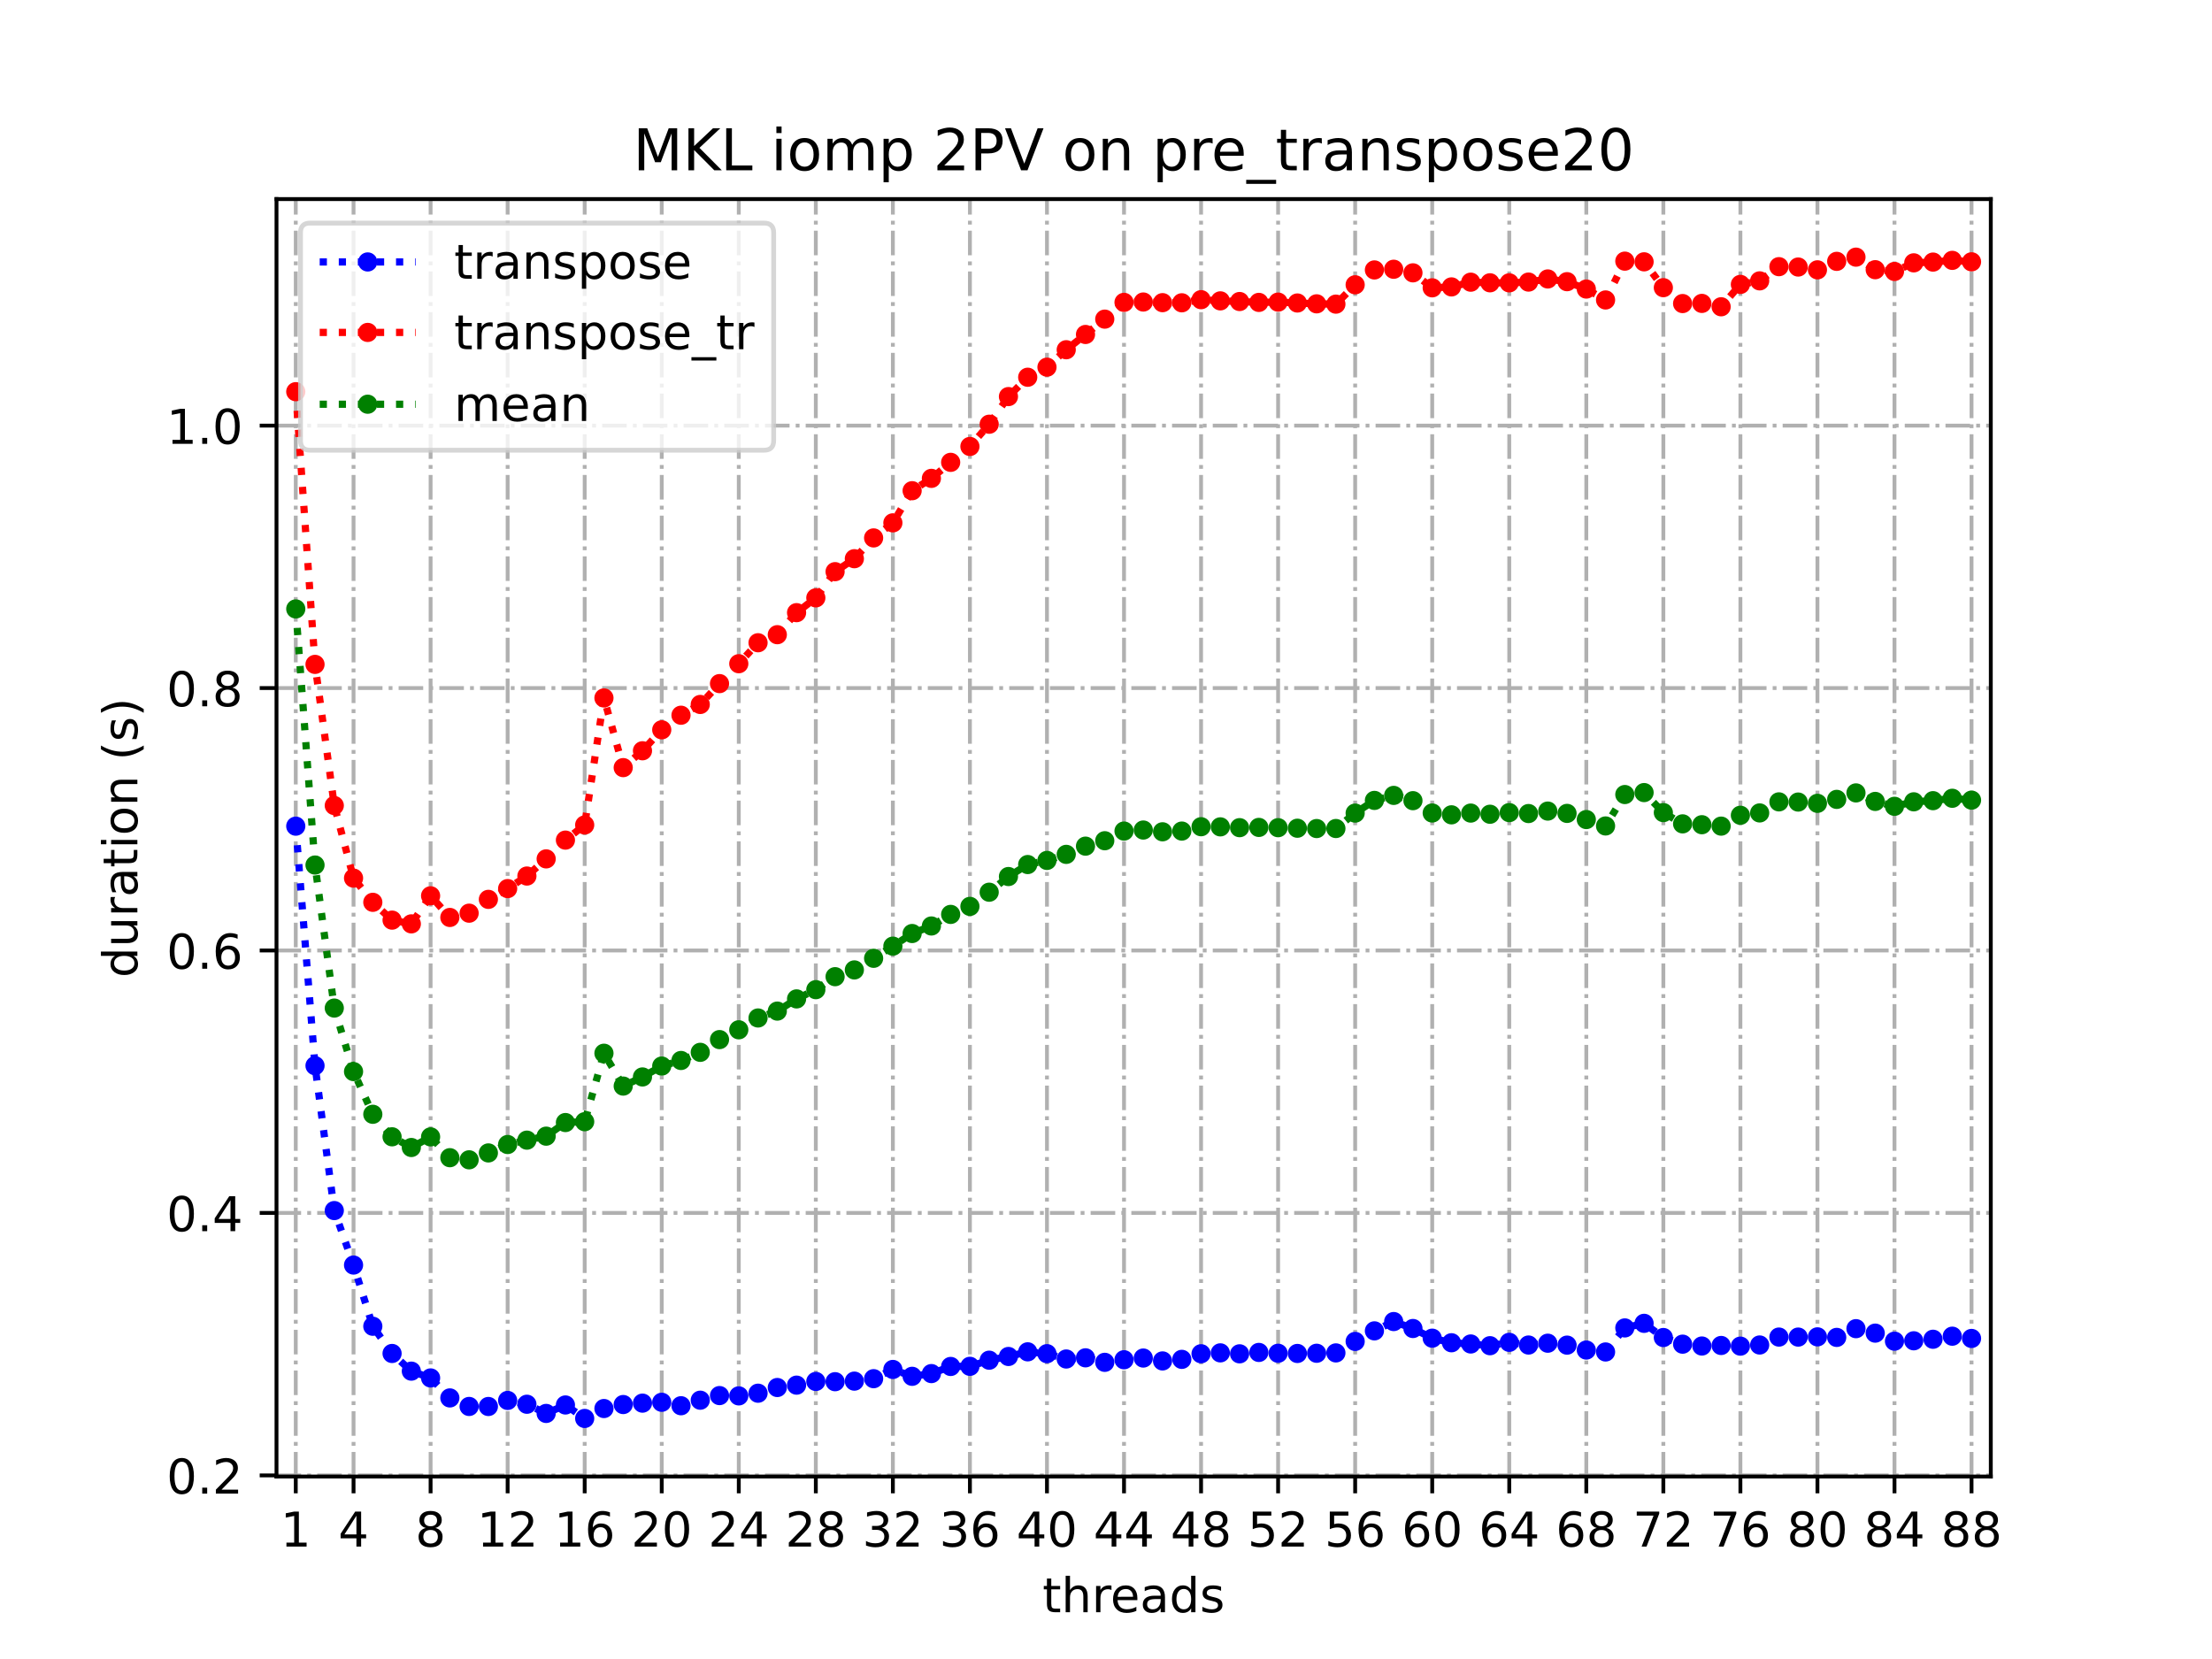 <?xml version="1.0" encoding="utf-8" standalone="no"?>
<!DOCTYPE svg PUBLIC "-//W3C//DTD SVG 1.1//EN"
  "http://www.w3.org/Graphics/SVG/1.1/DTD/svg11.dtd">
<!-- Created with matplotlib (https://matplotlib.org/) -->
<svg height="345.6pt" version="1.1" viewBox="0 0 460.8 345.6" width="460.8pt" xmlns="http://www.w3.org/2000/svg" xmlns:xlink="http://www.w3.org/1999/xlink">
 <defs>
  <style type="text/css">
*{stroke-linecap:butt;stroke-linejoin:round;}
  </style>
 </defs>
 <g id="figure_1">
  <g id="patch_1">
   <path d="M 0 345.6 
L 460.8 345.6 
L 460.8 0 
L 0 0 
z
" style="fill:#ffffff;"/>
  </g>
  <g id="axes_1">
   <g id="patch_2">
    <path d="M 57.6 307.584 
L 414.72 307.584 
L 414.72 41.472 
L 57.6 41.472 
z
" style="fill:#ffffff;"/>
   </g>
   <g id="matplotlib.axis_1">
    <g id="xtick_1">
     <g id="line2d_1">
      <path clip-path="url(#pe5ba293a23)" d="M 61.613 307.584 
L 61.613 41.472 
" style="fill:none;stroke:#b0b0b0;stroke-dasharray:5.12,1.28,0.8,1.28;stroke-dashoffset:0;stroke-width:0.8;"/>
     </g>
     <g id="line2d_2">
      <defs>
       <path d="M 0 0 
L 0 3.5 
" id="m3f74a89b45" style="stroke:#000000;stroke-width:0.8;"/>
      </defs>
      <g>
       <use style="stroke:#000000;stroke-width:0.8;" x="61.613" xlink:href="#m3f74a89b45" y="307.584"/>
      </g>
     </g>
     <g id="text_1">
      <!-- 1 -->
      <defs>
       <path d="M 12.406 8.297 
L 28.516 8.297 
L 28.516 63.922 
L 10.984 60.406 
L 10.984 69.391 
L 28.422 72.906 
L 38.281 72.906 
L 38.281 8.297 
L 54.391 8.297 
L 54.391 0 
L 12.406 0 
z
" id="DejaVuSans-49"/>
      </defs>
      <g transform="translate(58.431 322.182)scale(0.1 -0.1)">
       <use xlink:href="#DejaVuSans-49"/>
      </g>
     </g>
    </g>
    <g id="xtick_2">
     <g id="line2d_3">
      <path clip-path="url(#pe5ba293a23)" d="M 73.65 307.584 
L 73.65 41.472 
" style="fill:none;stroke:#b0b0b0;stroke-dasharray:5.12,1.28,0.8,1.28;stroke-dashoffset:0;stroke-width:0.8;"/>
     </g>
     <g id="line2d_4">
      <g>
       <use style="stroke:#000000;stroke-width:0.8;" x="73.65" xlink:href="#m3f74a89b45" y="307.584"/>
      </g>
     </g>
     <g id="text_2">
      <!-- 4 -->
      <defs>
       <path d="M 37.797 64.312 
L 12.891 25.391 
L 37.797 25.391 
z
M 35.203 72.906 
L 47.609 72.906 
L 47.609 25.391 
L 58.016 25.391 
L 58.016 17.188 
L 47.609 17.188 
L 47.609 0 
L 37.797 0 
L 37.797 17.188 
L 4.891 17.188 
L 4.891 26.703 
z
" id="DejaVuSans-52"/>
      </defs>
      <g transform="translate(70.469 322.182)scale(0.1 -0.1)">
       <use xlink:href="#DejaVuSans-52"/>
      </g>
     </g>
    </g>
    <g id="xtick_3">
     <g id="line2d_5">
      <path clip-path="url(#pe5ba293a23)" d="M 89.701 307.584 
L 89.701 41.472 
" style="fill:none;stroke:#b0b0b0;stroke-dasharray:5.12,1.28,0.8,1.28;stroke-dashoffset:0;stroke-width:0.8;"/>
     </g>
     <g id="line2d_6">
      <g>
       <use style="stroke:#000000;stroke-width:0.8;" x="89.701" xlink:href="#m3f74a89b45" y="307.584"/>
      </g>
     </g>
     <g id="text_3">
      <!-- 8 -->
      <defs>
       <path d="M 31.781 34.625 
Q 24.75 34.625 20.719 30.859 
Q 16.703 27.094 16.703 20.516 
Q 16.703 13.922 20.719 10.156 
Q 24.75 6.391 31.781 6.391 
Q 38.812 6.391 42.859 10.172 
Q 46.922 13.969 46.922 20.516 
Q 46.922 27.094 42.891 30.859 
Q 38.875 34.625 31.781 34.625 
z
M 21.922 38.812 
Q 15.578 40.375 12.031 44.719 
Q 8.5 49.078 8.5 55.328 
Q 8.5 64.062 14.719 69.141 
Q 20.953 74.219 31.781 74.219 
Q 42.672 74.219 48.875 69.141 
Q 55.078 64.062 55.078 55.328 
Q 55.078 49.078 51.531 44.719 
Q 48 40.375 41.703 38.812 
Q 48.828 37.156 52.797 32.312 
Q 56.781 27.484 56.781 20.516 
Q 56.781 9.906 50.312 4.234 
Q 43.844 -1.422 31.781 -1.422 
Q 19.734 -1.422 13.25 4.234 
Q 6.781 9.906 6.781 20.516 
Q 6.781 27.484 10.781 32.312 
Q 14.797 37.156 21.922 38.812 
z
M 18.312 54.391 
Q 18.312 48.734 21.844 45.562 
Q 25.391 42.391 31.781 42.391 
Q 38.141 42.391 41.719 45.562 
Q 45.312 48.734 45.312 54.391 
Q 45.312 60.062 41.719 63.234 
Q 38.141 66.406 31.781 66.406 
Q 25.391 66.406 21.844 63.234 
Q 18.312 60.062 18.312 54.391 
z
" id="DejaVuSans-56"/>
      </defs>
      <g transform="translate(86.519 322.182)scale(0.1 -0.1)">
       <use xlink:href="#DejaVuSans-56"/>
      </g>
     </g>
    </g>
    <g id="xtick_4">
     <g id="line2d_7">
      <path clip-path="url(#pe5ba293a23)" d="M 105.751 307.584 
L 105.751 41.472 
" style="fill:none;stroke:#b0b0b0;stroke-dasharray:5.12,1.28,0.8,1.28;stroke-dashoffset:0;stroke-width:0.8;"/>
     </g>
     <g id="line2d_8">
      <g>
       <use style="stroke:#000000;stroke-width:0.8;" x="105.751" xlink:href="#m3f74a89b45" y="307.584"/>
      </g>
     </g>
     <g id="text_4">
      <!-- 12 -->
      <defs>
       <path d="M 19.188 8.297 
L 53.609 8.297 
L 53.609 0 
L 7.328 0 
L 7.328 8.297 
Q 12.938 14.109 22.625 23.891 
Q 32.328 33.688 34.812 36.531 
Q 39.547 41.844 41.422 45.531 
Q 43.312 49.219 43.312 52.781 
Q 43.312 58.594 39.234 62.25 
Q 35.156 65.922 28.609 65.922 
Q 23.969 65.922 18.812 64.312 
Q 13.672 62.703 7.812 59.422 
L 7.812 69.391 
Q 13.766 71.781 18.938 73 
Q 24.125 74.219 28.422 74.219 
Q 39.75 74.219 46.484 68.547 
Q 53.219 62.891 53.219 53.422 
Q 53.219 48.922 51.531 44.891 
Q 49.859 40.875 45.406 35.406 
Q 44.188 33.984 37.641 27.219 
Q 31.109 20.453 19.188 8.297 
z
" id="DejaVuSans-50"/>
      </defs>
      <g transform="translate(99.389 322.182)scale(0.1 -0.1)">
       <use xlink:href="#DejaVuSans-49"/>
       <use x="63.623" xlink:href="#DejaVuSans-50"/>
      </g>
     </g>
    </g>
    <g id="xtick_5">
     <g id="line2d_9">
      <path clip-path="url(#pe5ba293a23)" d="M 121.801 307.584 
L 121.801 41.472 
" style="fill:none;stroke:#b0b0b0;stroke-dasharray:5.12,1.28,0.8,1.28;stroke-dashoffset:0;stroke-width:0.8;"/>
     </g>
     <g id="line2d_10">
      <g>
       <use style="stroke:#000000;stroke-width:0.8;" x="121.801" xlink:href="#m3f74a89b45" y="307.584"/>
      </g>
     </g>
     <g id="text_5">
      <!-- 16 -->
      <defs>
       <path d="M 33.016 40.375 
Q 26.375 40.375 22.484 35.828 
Q 18.609 31.297 18.609 23.391 
Q 18.609 15.531 22.484 10.953 
Q 26.375 6.391 33.016 6.391 
Q 39.656 6.391 43.531 10.953 
Q 47.406 15.531 47.406 23.391 
Q 47.406 31.297 43.531 35.828 
Q 39.656 40.375 33.016 40.375 
z
M 52.594 71.297 
L 52.594 62.312 
Q 48.875 64.062 45.094 64.984 
Q 41.312 65.922 37.594 65.922 
Q 27.828 65.922 22.672 59.328 
Q 17.531 52.734 16.797 39.406 
Q 19.672 43.656 24.016 45.922 
Q 28.375 48.188 33.594 48.188 
Q 44.578 48.188 50.953 41.516 
Q 57.328 34.859 57.328 23.391 
Q 57.328 12.156 50.688 5.359 
Q 44.047 -1.422 33.016 -1.422 
Q 20.359 -1.422 13.672 8.266 
Q 6.984 17.969 6.984 36.375 
Q 6.984 53.656 15.188 63.938 
Q 23.391 74.219 37.203 74.219 
Q 40.922 74.219 44.703 73.484 
Q 48.484 72.75 52.594 71.297 
z
" id="DejaVuSans-54"/>
      </defs>
      <g transform="translate(115.439 322.182)scale(0.1 -0.1)">
       <use xlink:href="#DejaVuSans-49"/>
       <use x="63.623" xlink:href="#DejaVuSans-54"/>
      </g>
     </g>
    </g>
    <g id="xtick_6">
     <g id="line2d_11">
      <path clip-path="url(#pe5ba293a23)" d="M 137.852 307.584 
L 137.852 41.472 
" style="fill:none;stroke:#b0b0b0;stroke-dasharray:5.12,1.28,0.8,1.28;stroke-dashoffset:0;stroke-width:0.8;"/>
     </g>
     <g id="line2d_12">
      <g>
       <use style="stroke:#000000;stroke-width:0.8;" x="137.852" xlink:href="#m3f74a89b45" y="307.584"/>
      </g>
     </g>
     <g id="text_6">
      <!-- 20 -->
      <defs>
       <path d="M 31.781 66.406 
Q 24.172 66.406 20.328 58.906 
Q 16.5 51.422 16.5 36.375 
Q 16.5 21.391 20.328 13.891 
Q 24.172 6.391 31.781 6.391 
Q 39.453 6.391 43.281 13.891 
Q 47.125 21.391 47.125 36.375 
Q 47.125 51.422 43.281 58.906 
Q 39.453 66.406 31.781 66.406 
z
M 31.781 74.219 
Q 44.047 74.219 50.516 64.516 
Q 56.984 54.828 56.984 36.375 
Q 56.984 17.969 50.516 8.266 
Q 44.047 -1.422 31.781 -1.422 
Q 19.531 -1.422 13.062 8.266 
Q 6.594 17.969 6.594 36.375 
Q 6.594 54.828 13.062 64.516 
Q 19.531 74.219 31.781 74.219 
z
" id="DejaVuSans-48"/>
      </defs>
      <g transform="translate(131.489 322.182)scale(0.1 -0.1)">
       <use xlink:href="#DejaVuSans-50"/>
       <use x="63.623" xlink:href="#DejaVuSans-48"/>
      </g>
     </g>
    </g>
    <g id="xtick_7">
     <g id="line2d_13">
      <path clip-path="url(#pe5ba293a23)" d="M 153.902 307.584 
L 153.902 41.472 
" style="fill:none;stroke:#b0b0b0;stroke-dasharray:5.12,1.28,0.8,1.28;stroke-dashoffset:0;stroke-width:0.8;"/>
     </g>
     <g id="line2d_14">
      <g>
       <use style="stroke:#000000;stroke-width:0.8;" x="153.902" xlink:href="#m3f74a89b45" y="307.584"/>
      </g>
     </g>
     <g id="text_7">
      <!-- 24 -->
      <g transform="translate(147.54 322.182)scale(0.1 -0.1)">
       <use xlink:href="#DejaVuSans-50"/>
       <use x="63.623" xlink:href="#DejaVuSans-52"/>
      </g>
     </g>
    </g>
    <g id="xtick_8">
     <g id="line2d_15">
      <path clip-path="url(#pe5ba293a23)" d="M 169.952 307.584 
L 169.952 41.472 
" style="fill:none;stroke:#b0b0b0;stroke-dasharray:5.12,1.28,0.8,1.28;stroke-dashoffset:0;stroke-width:0.8;"/>
     </g>
     <g id="line2d_16">
      <g>
       <use style="stroke:#000000;stroke-width:0.8;" x="169.952" xlink:href="#m3f74a89b45" y="307.584"/>
      </g>
     </g>
     <g id="text_8">
      <!-- 28 -->
      <g transform="translate(163.59 322.182)scale(0.1 -0.1)">
       <use xlink:href="#DejaVuSans-50"/>
       <use x="63.623" xlink:href="#DejaVuSans-56"/>
      </g>
     </g>
    </g>
    <g id="xtick_9">
     <g id="line2d_17">
      <path clip-path="url(#pe5ba293a23)" d="M 186.003 307.584 
L 186.003 41.472 
" style="fill:none;stroke:#b0b0b0;stroke-dasharray:5.12,1.28,0.8,1.28;stroke-dashoffset:0;stroke-width:0.8;"/>
     </g>
     <g id="line2d_18">
      <g>
       <use style="stroke:#000000;stroke-width:0.8;" x="186.003" xlink:href="#m3f74a89b45" y="307.584"/>
      </g>
     </g>
     <g id="text_9">
      <!-- 32 -->
      <defs>
       <path d="M 40.578 39.312 
Q 47.656 37.797 51.625 33 
Q 55.609 28.219 55.609 21.188 
Q 55.609 10.406 48.188 4.484 
Q 40.766 -1.422 27.094 -1.422 
Q 22.516 -1.422 17.656 -0.516 
Q 12.797 0.391 7.625 2.203 
L 7.625 11.719 
Q 11.719 9.328 16.594 8.109 
Q 21.484 6.891 26.812 6.891 
Q 36.078 6.891 40.938 10.547 
Q 45.797 14.203 45.797 21.188 
Q 45.797 27.641 41.281 31.266 
Q 36.766 34.906 28.719 34.906 
L 20.219 34.906 
L 20.219 43.016 
L 29.109 43.016 
Q 36.375 43.016 40.234 45.922 
Q 44.094 48.828 44.094 54.297 
Q 44.094 59.906 40.109 62.906 
Q 36.141 65.922 28.719 65.922 
Q 24.656 65.922 20.016 65.031 
Q 15.375 64.156 9.812 62.312 
L 9.812 71.094 
Q 15.438 72.656 20.344 73.438 
Q 25.25 74.219 29.594 74.219 
Q 40.828 74.219 47.359 69.109 
Q 53.906 64.016 53.906 55.328 
Q 53.906 49.266 50.438 45.094 
Q 46.969 40.922 40.578 39.312 
z
" id="DejaVuSans-51"/>
      </defs>
      <g transform="translate(179.64 322.182)scale(0.1 -0.1)">
       <use xlink:href="#DejaVuSans-51"/>
       <use x="63.623" xlink:href="#DejaVuSans-50"/>
      </g>
     </g>
    </g>
    <g id="xtick_10">
     <g id="line2d_19">
      <path clip-path="url(#pe5ba293a23)" d="M 202.053 307.584 
L 202.053 41.472 
" style="fill:none;stroke:#b0b0b0;stroke-dasharray:5.12,1.28,0.8,1.28;stroke-dashoffset:0;stroke-width:0.8;"/>
     </g>
     <g id="line2d_20">
      <g>
       <use style="stroke:#000000;stroke-width:0.8;" x="202.053" xlink:href="#m3f74a89b45" y="307.584"/>
      </g>
     </g>
     <g id="text_10">
      <!-- 36 -->
      <g transform="translate(195.691 322.182)scale(0.1 -0.1)">
       <use xlink:href="#DejaVuSans-51"/>
       <use x="63.623" xlink:href="#DejaVuSans-54"/>
      </g>
     </g>
    </g>
    <g id="xtick_11">
     <g id="line2d_21">
      <path clip-path="url(#pe5ba293a23)" d="M 218.103 307.584 
L 218.103 41.472 
" style="fill:none;stroke:#b0b0b0;stroke-dasharray:5.12,1.28,0.8,1.28;stroke-dashoffset:0;stroke-width:0.8;"/>
     </g>
     <g id="line2d_22">
      <g>
       <use style="stroke:#000000;stroke-width:0.8;" x="218.103" xlink:href="#m3f74a89b45" y="307.584"/>
      </g>
     </g>
     <g id="text_11">
      <!-- 40 -->
      <g transform="translate(211.741 322.182)scale(0.1 -0.1)">
       <use xlink:href="#DejaVuSans-52"/>
       <use x="63.623" xlink:href="#DejaVuSans-48"/>
      </g>
     </g>
    </g>
    <g id="xtick_12">
     <g id="line2d_23">
      <path clip-path="url(#pe5ba293a23)" d="M 234.154 307.584 
L 234.154 41.472 
" style="fill:none;stroke:#b0b0b0;stroke-dasharray:5.12,1.28,0.8,1.28;stroke-dashoffset:0;stroke-width:0.8;"/>
     </g>
     <g id="line2d_24">
      <g>
       <use style="stroke:#000000;stroke-width:0.8;" x="234.154" xlink:href="#m3f74a89b45" y="307.584"/>
      </g>
     </g>
     <g id="text_12">
      <!-- 44 -->
      <g transform="translate(227.791 322.182)scale(0.1 -0.1)">
       <use xlink:href="#DejaVuSans-52"/>
       <use x="63.623" xlink:href="#DejaVuSans-52"/>
      </g>
     </g>
    </g>
    <g id="xtick_13">
     <g id="line2d_25">
      <path clip-path="url(#pe5ba293a23)" d="M 250.204 307.584 
L 250.204 41.472 
" style="fill:none;stroke:#b0b0b0;stroke-dasharray:5.12,1.28,0.8,1.28;stroke-dashoffset:0;stroke-width:0.8;"/>
     </g>
     <g id="line2d_26">
      <g>
       <use style="stroke:#000000;stroke-width:0.8;" x="250.204" xlink:href="#m3f74a89b45" y="307.584"/>
      </g>
     </g>
     <g id="text_13">
      <!-- 48 -->
      <g transform="translate(243.842 322.182)scale(0.1 -0.1)">
       <use xlink:href="#DejaVuSans-52"/>
       <use x="63.623" xlink:href="#DejaVuSans-56"/>
      </g>
     </g>
    </g>
    <g id="xtick_14">
     <g id="line2d_27">
      <path clip-path="url(#pe5ba293a23)" d="M 266.254 307.584 
L 266.254 41.472 
" style="fill:none;stroke:#b0b0b0;stroke-dasharray:5.12,1.28,0.8,1.28;stroke-dashoffset:0;stroke-width:0.8;"/>
     </g>
     <g id="line2d_28">
      <g>
       <use style="stroke:#000000;stroke-width:0.8;" x="266.254" xlink:href="#m3f74a89b45" y="307.584"/>
      </g>
     </g>
     <g id="text_14">
      <!-- 52 -->
      <defs>
       <path d="M 10.797 72.906 
L 49.516 72.906 
L 49.516 64.594 
L 19.828 64.594 
L 19.828 46.734 
Q 21.969 47.469 24.109 47.828 
Q 26.266 48.188 28.422 48.188 
Q 40.625 48.188 47.75 41.5 
Q 54.891 34.812 54.891 23.391 
Q 54.891 11.625 47.562 5.094 
Q 40.234 -1.422 26.906 -1.422 
Q 22.312 -1.422 17.547 -0.641 
Q 12.797 0.141 7.719 1.703 
L 7.719 11.625 
Q 12.109 9.234 16.797 8.062 
Q 21.484 6.891 26.703 6.891 
Q 35.156 6.891 40.078 11.328 
Q 45.016 15.766 45.016 23.391 
Q 45.016 31 40.078 35.438 
Q 35.156 39.891 26.703 39.891 
Q 22.75 39.891 18.812 39.016 
Q 14.891 38.141 10.797 36.281 
z
" id="DejaVuSans-53"/>
      </defs>
      <g transform="translate(259.892 322.182)scale(0.1 -0.1)">
       <use xlink:href="#DejaVuSans-53"/>
       <use x="63.623" xlink:href="#DejaVuSans-50"/>
      </g>
     </g>
    </g>
    <g id="xtick_15">
     <g id="line2d_29">
      <path clip-path="url(#pe5ba293a23)" d="M 282.305 307.584 
L 282.305 41.472 
" style="fill:none;stroke:#b0b0b0;stroke-dasharray:5.12,1.28,0.8,1.28;stroke-dashoffset:0;stroke-width:0.8;"/>
     </g>
     <g id="line2d_30">
      <g>
       <use style="stroke:#000000;stroke-width:0.8;" x="282.305" xlink:href="#m3f74a89b45" y="307.584"/>
      </g>
     </g>
     <g id="text_15">
      <!-- 56 -->
      <g transform="translate(275.942 322.182)scale(0.1 -0.1)">
       <use xlink:href="#DejaVuSans-53"/>
       <use x="63.623" xlink:href="#DejaVuSans-54"/>
      </g>
     </g>
    </g>
    <g id="xtick_16">
     <g id="line2d_31">
      <path clip-path="url(#pe5ba293a23)" d="M 298.355 307.584 
L 298.355 41.472 
" style="fill:none;stroke:#b0b0b0;stroke-dasharray:5.12,1.28,0.8,1.28;stroke-dashoffset:0;stroke-width:0.8;"/>
     </g>
     <g id="line2d_32">
      <g>
       <use style="stroke:#000000;stroke-width:0.8;" x="298.355" xlink:href="#m3f74a89b45" y="307.584"/>
      </g>
     </g>
     <g id="text_16">
      <!-- 60 -->
      <g transform="translate(291.993 322.182)scale(0.1 -0.1)">
       <use xlink:href="#DejaVuSans-54"/>
       <use x="63.623" xlink:href="#DejaVuSans-48"/>
      </g>
     </g>
    </g>
    <g id="xtick_17">
     <g id="line2d_33">
      <path clip-path="url(#pe5ba293a23)" d="M 314.405 307.584 
L 314.405 41.472 
" style="fill:none;stroke:#b0b0b0;stroke-dasharray:5.12,1.28,0.8,1.28;stroke-dashoffset:0;stroke-width:0.8;"/>
     </g>
     <g id="line2d_34">
      <g>
       <use style="stroke:#000000;stroke-width:0.8;" x="314.405" xlink:href="#m3f74a89b45" y="307.584"/>
      </g>
     </g>
     <g id="text_17">
      <!-- 64 -->
      <g transform="translate(308.043 322.182)scale(0.1 -0.1)">
       <use xlink:href="#DejaVuSans-54"/>
       <use x="63.623" xlink:href="#DejaVuSans-52"/>
      </g>
     </g>
    </g>
    <g id="xtick_18">
     <g id="line2d_35">
      <path clip-path="url(#pe5ba293a23)" d="M 330.456 307.584 
L 330.456 41.472 
" style="fill:none;stroke:#b0b0b0;stroke-dasharray:5.12,1.28,0.8,1.28;stroke-dashoffset:0;stroke-width:0.8;"/>
     </g>
     <g id="line2d_36">
      <g>
       <use style="stroke:#000000;stroke-width:0.8;" x="330.456" xlink:href="#m3f74a89b45" y="307.584"/>
      </g>
     </g>
     <g id="text_18">
      <!-- 68 -->
      <g transform="translate(324.093 322.182)scale(0.1 -0.1)">
       <use xlink:href="#DejaVuSans-54"/>
       <use x="63.623" xlink:href="#DejaVuSans-56"/>
      </g>
     </g>
    </g>
    <g id="xtick_19">
     <g id="line2d_37">
      <path clip-path="url(#pe5ba293a23)" d="M 346.506 307.584 
L 346.506 41.472 
" style="fill:none;stroke:#b0b0b0;stroke-dasharray:5.12,1.28,0.8,1.28;stroke-dashoffset:0;stroke-width:0.8;"/>
     </g>
     <g id="line2d_38">
      <g>
       <use style="stroke:#000000;stroke-width:0.8;" x="346.506" xlink:href="#m3f74a89b45" y="307.584"/>
      </g>
     </g>
     <g id="text_19">
      <!-- 72 -->
      <defs>
       <path d="M 8.203 72.906 
L 55.078 72.906 
L 55.078 68.703 
L 28.609 0 
L 18.312 0 
L 43.219 64.594 
L 8.203 64.594 
z
" id="DejaVuSans-55"/>
      </defs>
      <g transform="translate(340.144 322.182)scale(0.1 -0.1)">
       <use xlink:href="#DejaVuSans-55"/>
       <use x="63.623" xlink:href="#DejaVuSans-50"/>
      </g>
     </g>
    </g>
    <g id="xtick_20">
     <g id="line2d_39">
      <path clip-path="url(#pe5ba293a23)" d="M 362.556 307.584 
L 362.556 41.472 
" style="fill:none;stroke:#b0b0b0;stroke-dasharray:5.12,1.28,0.8,1.28;stroke-dashoffset:0;stroke-width:0.8;"/>
     </g>
     <g id="line2d_40">
      <g>
       <use style="stroke:#000000;stroke-width:0.8;" x="362.556" xlink:href="#m3f74a89b45" y="307.584"/>
      </g>
     </g>
     <g id="text_20">
      <!-- 76 -->
      <g transform="translate(356.194 322.182)scale(0.1 -0.1)">
       <use xlink:href="#DejaVuSans-55"/>
       <use x="63.623" xlink:href="#DejaVuSans-54"/>
      </g>
     </g>
    </g>
    <g id="xtick_21">
     <g id="line2d_41">
      <path clip-path="url(#pe5ba293a23)" d="M 378.607 307.584 
L 378.607 41.472 
" style="fill:none;stroke:#b0b0b0;stroke-dasharray:5.12,1.28,0.8,1.28;stroke-dashoffset:0;stroke-width:0.8;"/>
     </g>
     <g id="line2d_42">
      <g>
       <use style="stroke:#000000;stroke-width:0.8;" x="378.607" xlink:href="#m3f74a89b45" y="307.584"/>
      </g>
     </g>
     <g id="text_21">
      <!-- 80 -->
      <g transform="translate(372.244 322.182)scale(0.1 -0.1)">
       <use xlink:href="#DejaVuSans-56"/>
       <use x="63.623" xlink:href="#DejaVuSans-48"/>
      </g>
     </g>
    </g>
    <g id="xtick_22">
     <g id="line2d_43">
      <path clip-path="url(#pe5ba293a23)" d="M 394.657 307.584 
L 394.657 41.472 
" style="fill:none;stroke:#b0b0b0;stroke-dasharray:5.12,1.28,0.8,1.28;stroke-dashoffset:0;stroke-width:0.8;"/>
     </g>
     <g id="line2d_44">
      <g>
       <use style="stroke:#000000;stroke-width:0.8;" x="394.657" xlink:href="#m3f74a89b45" y="307.584"/>
      </g>
     </g>
     <g id="text_22">
      <!-- 84 -->
      <g transform="translate(388.295 322.182)scale(0.1 -0.1)">
       <use xlink:href="#DejaVuSans-56"/>
       <use x="63.623" xlink:href="#DejaVuSans-52"/>
      </g>
     </g>
    </g>
    <g id="xtick_23">
     <g id="line2d_45">
      <path clip-path="url(#pe5ba293a23)" d="M 410.707 307.584 
L 410.707 41.472 
" style="fill:none;stroke:#b0b0b0;stroke-dasharray:5.12,1.28,0.8,1.28;stroke-dashoffset:0;stroke-width:0.8;"/>
     </g>
     <g id="line2d_46">
      <g>
       <use style="stroke:#000000;stroke-width:0.8;" x="410.707" xlink:href="#m3f74a89b45" y="307.584"/>
      </g>
     </g>
     <g id="text_23">
      <!-- 88 -->
      <g transform="translate(404.345 322.182)scale(0.1 -0.1)">
       <use xlink:href="#DejaVuSans-56"/>
       <use x="63.623" xlink:href="#DejaVuSans-56"/>
      </g>
     </g>
    </g>
    <g id="text_24">
     <!-- threads -->
     <defs>
      <path d="M 18.312 70.219 
L 18.312 54.688 
L 36.812 54.688 
L 36.812 47.703 
L 18.312 47.703 
L 18.312 18.016 
Q 18.312 11.328 20.141 9.422 
Q 21.969 7.516 27.594 7.516 
L 36.812 7.516 
L 36.812 0 
L 27.594 0 
Q 17.188 0 13.234 3.875 
Q 9.281 7.766 9.281 18.016 
L 9.281 47.703 
L 2.688 47.703 
L 2.688 54.688 
L 9.281 54.688 
L 9.281 70.219 
z
" id="DejaVuSans-116"/>
      <path d="M 54.891 33.016 
L 54.891 0 
L 45.906 0 
L 45.906 32.719 
Q 45.906 40.484 42.875 44.328 
Q 39.844 48.188 33.797 48.188 
Q 26.516 48.188 22.312 43.547 
Q 18.109 38.922 18.109 30.906 
L 18.109 0 
L 9.078 0 
L 9.078 75.984 
L 18.109 75.984 
L 18.109 46.188 
Q 21.344 51.125 25.703 53.562 
Q 30.078 56 35.797 56 
Q 45.219 56 50.047 50.172 
Q 54.891 44.344 54.891 33.016 
z
" id="DejaVuSans-104"/>
      <path d="M 41.109 46.297 
Q 39.594 47.172 37.812 47.578 
Q 36.031 48 33.891 48 
Q 26.266 48 22.188 43.047 
Q 18.109 38.094 18.109 28.812 
L 18.109 0 
L 9.078 0 
L 9.078 54.688 
L 18.109 54.688 
L 18.109 46.188 
Q 20.953 51.172 25.484 53.578 
Q 30.031 56 36.531 56 
Q 37.453 56 38.578 55.875 
Q 39.703 55.766 41.062 55.516 
z
" id="DejaVuSans-114"/>
      <path d="M 56.203 29.594 
L 56.203 25.203 
L 14.891 25.203 
Q 15.484 15.922 20.484 11.062 
Q 25.484 6.203 34.422 6.203 
Q 39.594 6.203 44.453 7.469 
Q 49.312 8.734 54.109 11.281 
L 54.109 2.781 
Q 49.266 0.734 44.188 -0.344 
Q 39.109 -1.422 33.891 -1.422 
Q 20.797 -1.422 13.156 6.188 
Q 5.516 13.812 5.516 26.812 
Q 5.516 40.234 12.766 48.109 
Q 20.016 56 32.328 56 
Q 43.359 56 49.781 48.891 
Q 56.203 41.797 56.203 29.594 
z
M 47.219 32.234 
Q 47.125 39.594 43.094 43.984 
Q 39.062 48.391 32.422 48.391 
Q 24.906 48.391 20.391 44.141 
Q 15.875 39.891 15.188 32.172 
z
" id="DejaVuSans-101"/>
      <path d="M 34.281 27.484 
Q 23.391 27.484 19.188 25 
Q 14.984 22.516 14.984 16.5 
Q 14.984 11.719 18.141 8.906 
Q 21.297 6.109 26.703 6.109 
Q 34.188 6.109 38.703 11.406 
Q 43.219 16.703 43.219 25.484 
L 43.219 27.484 
z
M 52.203 31.203 
L 52.203 0 
L 43.219 0 
L 43.219 8.297 
Q 40.141 3.328 35.547 0.953 
Q 30.953 -1.422 24.312 -1.422 
Q 15.922 -1.422 10.953 3.297 
Q 6 8.016 6 15.922 
Q 6 25.141 12.172 29.828 
Q 18.359 34.516 30.609 34.516 
L 43.219 34.516 
L 43.219 35.406 
Q 43.219 41.609 39.141 45 
Q 35.062 48.391 27.688 48.391 
Q 23 48.391 18.547 47.266 
Q 14.109 46.141 10.016 43.891 
L 10.016 52.203 
Q 14.938 54.109 19.578 55.047 
Q 24.219 56 28.609 56 
Q 40.484 56 46.344 49.844 
Q 52.203 43.703 52.203 31.203 
z
" id="DejaVuSans-97"/>
      <path d="M 45.406 46.391 
L 45.406 75.984 
L 54.391 75.984 
L 54.391 0 
L 45.406 0 
L 45.406 8.203 
Q 42.578 3.328 38.25 0.953 
Q 33.938 -1.422 27.875 -1.422 
Q 17.969 -1.422 11.734 6.484 
Q 5.516 14.406 5.516 27.297 
Q 5.516 40.188 11.734 48.094 
Q 17.969 56 27.875 56 
Q 33.938 56 38.25 53.625 
Q 42.578 51.266 45.406 46.391 
z
M 14.797 27.297 
Q 14.797 17.391 18.875 11.75 
Q 22.953 6.109 30.078 6.109 
Q 37.203 6.109 41.297 11.75 
Q 45.406 17.391 45.406 27.297 
Q 45.406 37.203 41.297 42.844 
Q 37.203 48.484 30.078 48.484 
Q 22.953 48.484 18.875 42.844 
Q 14.797 37.203 14.797 27.297 
z
" id="DejaVuSans-100"/>
      <path d="M 44.281 53.078 
L 44.281 44.578 
Q 40.484 46.531 36.375 47.5 
Q 32.281 48.484 27.875 48.484 
Q 21.188 48.484 17.844 46.438 
Q 14.5 44.391 14.5 40.281 
Q 14.5 37.156 16.891 35.375 
Q 19.281 33.594 26.516 31.984 
L 29.594 31.297 
Q 39.156 29.25 43.188 25.516 
Q 47.219 21.781 47.219 15.094 
Q 47.219 7.469 41.188 3.016 
Q 35.156 -1.422 24.609 -1.422 
Q 20.219 -1.422 15.453 -0.562 
Q 10.688 0.297 5.422 2 
L 5.422 11.281 
Q 10.406 8.688 15.234 7.391 
Q 20.062 6.109 24.812 6.109 
Q 31.156 6.109 34.562 8.281 
Q 37.984 10.453 37.984 14.406 
Q 37.984 18.062 35.516 20.016 
Q 33.062 21.969 24.703 23.781 
L 21.578 24.516 
Q 13.234 26.266 9.516 29.906 
Q 5.812 33.547 5.812 39.891 
Q 5.812 47.609 11.281 51.797 
Q 16.75 56 26.812 56 
Q 31.781 56 36.172 55.266 
Q 40.578 54.547 44.281 53.078 
z
" id="DejaVuSans-115"/>
     </defs>
     <g transform="translate(217.169 335.861)scale(0.1 -0.1)">
      <use xlink:href="#DejaVuSans-116"/>
      <use x="39.209" xlink:href="#DejaVuSans-104"/>
      <use x="102.588" xlink:href="#DejaVuSans-114"/>
      <use x="141.451" xlink:href="#DejaVuSans-101"/>
      <use x="202.975" xlink:href="#DejaVuSans-97"/>
      <use x="264.254" xlink:href="#DejaVuSans-100"/>
      <use x="327.73" xlink:href="#DejaVuSans-115"/>
     </g>
    </g>
   </g>
   <g id="matplotlib.axis_2">
    <g id="ytick_1">
     <g id="line2d_47">
      <path clip-path="url(#pe5ba293a23)" d="M 57.6 307.349 
L 414.72 307.349 
" style="fill:none;stroke:#b0b0b0;stroke-dasharray:5.12,1.28,0.8,1.28;stroke-dashoffset:0;stroke-width:0.8;"/>
     </g>
     <g id="line2d_48">
      <defs>
       <path d="M 0 0 
L -3.5 0 
" id="m0140cba53f" style="stroke:#000000;stroke-width:0.8;"/>
      </defs>
      <g>
       <use style="stroke:#000000;stroke-width:0.8;" x="57.6" xlink:href="#m0140cba53f" y="307.349"/>
      </g>
     </g>
     <g id="text_25">
      <!-- 0.2 -->
      <defs>
       <path d="M 10.688 12.406 
L 21 12.406 
L 21 0 
L 10.688 0 
z
" id="DejaVuSans-46"/>
      </defs>
      <g transform="translate(34.697 311.148)scale(0.1 -0.1)">
       <use xlink:href="#DejaVuSans-48"/>
       <use x="63.623" xlink:href="#DejaVuSans-46"/>
       <use x="95.41" xlink:href="#DejaVuSans-50"/>
      </g>
     </g>
    </g>
    <g id="ytick_2">
     <g id="line2d_49">
      <path clip-path="url(#pe5ba293a23)" d="M 57.6 252.677 
L 414.72 252.677 
" style="fill:none;stroke:#b0b0b0;stroke-dasharray:5.12,1.28,0.8,1.28;stroke-dashoffset:0;stroke-width:0.8;"/>
     </g>
     <g id="line2d_50">
      <g>
       <use style="stroke:#000000;stroke-width:0.8;" x="57.6" xlink:href="#m0140cba53f" y="252.677"/>
      </g>
     </g>
     <g id="text_26">
      <!-- 0.4 -->
      <g transform="translate(34.697 256.476)scale(0.1 -0.1)">
       <use xlink:href="#DejaVuSans-48"/>
       <use x="63.623" xlink:href="#DejaVuSans-46"/>
       <use x="95.41" xlink:href="#DejaVuSans-52"/>
      </g>
     </g>
    </g>
    <g id="ytick_3">
     <g id="line2d_51">
      <path clip-path="url(#pe5ba293a23)" d="M 57.6 198.004 
L 414.72 198.004 
" style="fill:none;stroke:#b0b0b0;stroke-dasharray:5.12,1.28,0.8,1.28;stroke-dashoffset:0;stroke-width:0.8;"/>
     </g>
     <g id="line2d_52">
      <g>
       <use style="stroke:#000000;stroke-width:0.8;" x="57.6" xlink:href="#m0140cba53f" y="198.004"/>
      </g>
     </g>
     <g id="text_27">
      <!-- 0.6 -->
      <g transform="translate(34.697 201.803)scale(0.1 -0.1)">
       <use xlink:href="#DejaVuSans-48"/>
       <use x="63.623" xlink:href="#DejaVuSans-46"/>
       <use x="95.41" xlink:href="#DejaVuSans-54"/>
      </g>
     </g>
    </g>
    <g id="ytick_4">
     <g id="line2d_53">
      <path clip-path="url(#pe5ba293a23)" d="M 57.6 143.332 
L 414.72 143.332 
" style="fill:none;stroke:#b0b0b0;stroke-dasharray:5.12,1.28,0.8,1.28;stroke-dashoffset:0;stroke-width:0.8;"/>
     </g>
     <g id="line2d_54">
      <g>
       <use style="stroke:#000000;stroke-width:0.8;" x="57.6" xlink:href="#m0140cba53f" y="143.332"/>
      </g>
     </g>
     <g id="text_28">
      <!-- 0.8 -->
      <g transform="translate(34.697 147.131)scale(0.1 -0.1)">
       <use xlink:href="#DejaVuSans-48"/>
       <use x="63.623" xlink:href="#DejaVuSans-46"/>
       <use x="95.41" xlink:href="#DejaVuSans-56"/>
      </g>
     </g>
    </g>
    <g id="ytick_5">
     <g id="line2d_55">
      <path clip-path="url(#pe5ba293a23)" d="M 57.6 88.659 
L 414.72 88.659 
" style="fill:none;stroke:#b0b0b0;stroke-dasharray:5.12,1.28,0.8,1.28;stroke-dashoffset:0;stroke-width:0.8;"/>
     </g>
     <g id="line2d_56">
      <g>
       <use style="stroke:#000000;stroke-width:0.8;" x="57.6" xlink:href="#m0140cba53f" y="88.659"/>
      </g>
     </g>
     <g id="text_29">
      <!-- 1.0 -->
      <g transform="translate(34.697 92.459)scale(0.1 -0.1)">
       <use xlink:href="#DejaVuSans-49"/>
       <use x="63.623" xlink:href="#DejaVuSans-46"/>
       <use x="95.41" xlink:href="#DejaVuSans-48"/>
      </g>
     </g>
    </g>
    <g id="text_30">
     <!-- duration (s) -->
     <defs>
      <path d="M 8.5 21.578 
L 8.5 54.688 
L 17.484 54.688 
L 17.484 21.922 
Q 17.484 14.156 20.5 10.266 
Q 23.531 6.391 29.594 6.391 
Q 36.859 6.391 41.078 11.031 
Q 45.312 15.672 45.312 23.688 
L 45.312 54.688 
L 54.297 54.688 
L 54.297 0 
L 45.312 0 
L 45.312 8.406 
Q 42.047 3.422 37.719 1 
Q 33.406 -1.422 27.688 -1.422 
Q 18.266 -1.422 13.375 4.438 
Q 8.5 10.297 8.5 21.578 
z
M 31.109 56 
z
" id="DejaVuSans-117"/>
      <path d="M 9.422 54.688 
L 18.406 54.688 
L 18.406 0 
L 9.422 0 
z
M 9.422 75.984 
L 18.406 75.984 
L 18.406 64.594 
L 9.422 64.594 
z
" id="DejaVuSans-105"/>
      <path d="M 30.609 48.391 
Q 23.391 48.391 19.188 42.75 
Q 14.984 37.109 14.984 27.297 
Q 14.984 17.484 19.156 11.844 
Q 23.344 6.203 30.609 6.203 
Q 37.797 6.203 41.984 11.859 
Q 46.188 17.531 46.188 27.297 
Q 46.188 37.016 41.984 42.703 
Q 37.797 48.391 30.609 48.391 
z
M 30.609 56 
Q 42.328 56 49.016 48.375 
Q 55.719 40.766 55.719 27.297 
Q 55.719 13.875 49.016 6.219 
Q 42.328 -1.422 30.609 -1.422 
Q 18.844 -1.422 12.172 6.219 
Q 5.516 13.875 5.516 27.297 
Q 5.516 40.766 12.172 48.375 
Q 18.844 56 30.609 56 
z
" id="DejaVuSans-111"/>
      <path d="M 54.891 33.016 
L 54.891 0 
L 45.906 0 
L 45.906 32.719 
Q 45.906 40.484 42.875 44.328 
Q 39.844 48.188 33.797 48.188 
Q 26.516 48.188 22.312 43.547 
Q 18.109 38.922 18.109 30.906 
L 18.109 0 
L 9.078 0 
L 9.078 54.688 
L 18.109 54.688 
L 18.109 46.188 
Q 21.344 51.125 25.703 53.562 
Q 30.078 56 35.797 56 
Q 45.219 56 50.047 50.172 
Q 54.891 44.344 54.891 33.016 
z
" id="DejaVuSans-110"/>
      <path id="DejaVuSans-32"/>
      <path d="M 31 75.875 
Q 24.469 64.656 21.281 53.656 
Q 18.109 42.672 18.109 31.391 
Q 18.109 20.125 21.312 9.062 
Q 24.516 -2 31 -13.188 
L 23.188 -13.188 
Q 15.875 -1.703 12.234 9.375 
Q 8.594 20.453 8.594 31.391 
Q 8.594 42.281 12.203 53.312 
Q 15.828 64.359 23.188 75.875 
z
" id="DejaVuSans-40"/>
      <path d="M 8.016 75.875 
L 15.828 75.875 
Q 23.141 64.359 26.781 53.312 
Q 30.422 42.281 30.422 31.391 
Q 30.422 20.453 26.781 9.375 
Q 23.141 -1.703 15.828 -13.188 
L 8.016 -13.188 
Q 14.5 -2 17.703 9.062 
Q 20.906 20.125 20.906 31.391 
Q 20.906 42.672 17.703 53.656 
Q 14.5 64.656 8.016 75.875 
z
" id="DejaVuSans-41"/>
     </defs>
     <g transform="translate(28.617 203.663)rotate(-90)scale(0.1 -0.1)">
      <use xlink:href="#DejaVuSans-100"/>
      <use x="63.477" xlink:href="#DejaVuSans-117"/>
      <use x="126.855" xlink:href="#DejaVuSans-114"/>
      <use x="167.969" xlink:href="#DejaVuSans-97"/>
      <use x="229.248" xlink:href="#DejaVuSans-116"/>
      <use x="268.457" xlink:href="#DejaVuSans-105"/>
      <use x="296.24" xlink:href="#DejaVuSans-111"/>
      <use x="357.422" xlink:href="#DejaVuSans-110"/>
      <use x="420.801" xlink:href="#DejaVuSans-32"/>
      <use x="452.588" xlink:href="#DejaVuSans-40"/>
      <use x="491.602" xlink:href="#DejaVuSans-115"/>
      <use x="543.701" xlink:href="#DejaVuSans-41"/>
     </g>
    </g>
   </g>
   <g id="line2d_57">
    <path clip-path="url(#pe5ba293a23)" d="M 61.613 172.106 
L 65.625 222.003 
L 69.638 252.186 
L 73.65 263.535 
L 77.663 276.284 
L 81.676 281.953 
L 85.688 285.634 
L 89.701 287.05 
L 93.713 291.213 
L 97.726 292.99 
L 101.738 292.997 
L 105.751 291.735 
L 109.764 292.531 
L 113.776 294.445 
L 117.789 292.682 
L 121.801 295.488 
L 125.814 293.422 
L 129.827 292.592 
L 133.839 292.299 
L 137.852 292.122 
L 141.864 292.84 
L 145.877 291.687 
L 149.889 290.725 
L 153.902 290.789 
L 157.915 290.23 
L 161.927 289.044 
L 165.94 288.55 
L 169.952 287.781 
L 173.965 287.833 
L 177.978 287.715 
L 181.99 287.205 
L 186.003 285.282 
L 190.015 286.711 
L 194.028 286.144 
L 198.04 284.659 
L 202.053 284.63 
L 206.066 283.353 
L 210.078 282.579 
L 214.091 281.611 
L 218.103 281.995 
L 222.116 283.105 
L 226.129 282.86 
L 230.141 283.799 
L 234.154 283.261 
L 238.166 282.906 
L 242.179 283.507 
L 246.191 283.18 
L 250.204 282.011 
L 254.217 281.826 
L 258.229 282.026 
L 262.242 281.736 
L 266.254 281.91 
L 270.267 281.95 
L 274.28 281.909 
L 278.292 281.835 
L 282.305 279.442 
L 286.317 277.244 
L 290.33 275.303 
L 294.342 276.752 
L 298.355 278.767 
L 302.368 279.721 
L 306.38 279.976 
L 310.393 280.334 
L 314.405 279.635 
L 318.418 280.194 
L 322.431 279.815 
L 326.443 280.215 
L 330.456 281.239 
L 334.468 281.639 
L 338.481 276.63 
L 342.493 275.675 
L 346.506 278.63 
L 350.519 280.015 
L 354.531 280.4 
L 358.544 280.287 
L 362.556 280.426 
L 366.569 280.187 
L 370.582 278.537 
L 374.594 278.54 
L 378.607 278.491 
L 382.619 278.605 
L 386.632 276.786 
L 390.644 277.716 
L 394.657 279.391 
L 398.67 279.311 
L 402.682 278.991 
L 406.695 278.354 
L 410.707 278.823 
" style="fill:none;stroke:#0000ff;stroke-dasharray:1.5,2.475;stroke-dashoffset:0;stroke-width:1.5;"/>
    <defs>
     <path d="M 0 1.5 
C 0.398 1.5 0.779 1.342 1.061 1.061 
C 1.342 0.779 1.5 0.398 1.5 0 
C 1.5 -0.398 1.342 -0.779 1.061 -1.061 
C 0.779 -1.342 0.398 -1.5 0 -1.5 
C -0.398 -1.5 -0.779 -1.342 -1.061 -1.061 
C -1.342 -0.779 -1.5 -0.398 -1.5 0 
C -1.5 0.398 -1.342 0.779 -1.061 1.061 
C -0.779 1.342 -0.398 1.5 0 1.5 
z
" id="m0746aa6f50" style="stroke:#0000ff;"/>
    </defs>
    <g clip-path="url(#pe5ba293a23)">
     <use style="fill:#0000ff;stroke:#0000ff;" x="61.613" xlink:href="#m0746aa6f50" y="172.106"/>
     <use style="fill:#0000ff;stroke:#0000ff;" x="65.625" xlink:href="#m0746aa6f50" y="222.003"/>
     <use style="fill:#0000ff;stroke:#0000ff;" x="69.638" xlink:href="#m0746aa6f50" y="252.186"/>
     <use style="fill:#0000ff;stroke:#0000ff;" x="73.65" xlink:href="#m0746aa6f50" y="263.535"/>
     <use style="fill:#0000ff;stroke:#0000ff;" x="77.663" xlink:href="#m0746aa6f50" y="276.284"/>
     <use style="fill:#0000ff;stroke:#0000ff;" x="81.676" xlink:href="#m0746aa6f50" y="281.953"/>
     <use style="fill:#0000ff;stroke:#0000ff;" x="85.688" xlink:href="#m0746aa6f50" y="285.634"/>
     <use style="fill:#0000ff;stroke:#0000ff;" x="89.701" xlink:href="#m0746aa6f50" y="287.05"/>
     <use style="fill:#0000ff;stroke:#0000ff;" x="93.713" xlink:href="#m0746aa6f50" y="291.213"/>
     <use style="fill:#0000ff;stroke:#0000ff;" x="97.726" xlink:href="#m0746aa6f50" y="292.99"/>
     <use style="fill:#0000ff;stroke:#0000ff;" x="101.738" xlink:href="#m0746aa6f50" y="292.997"/>
     <use style="fill:#0000ff;stroke:#0000ff;" x="105.751" xlink:href="#m0746aa6f50" y="291.735"/>
     <use style="fill:#0000ff;stroke:#0000ff;" x="109.764" xlink:href="#m0746aa6f50" y="292.531"/>
     <use style="fill:#0000ff;stroke:#0000ff;" x="113.776" xlink:href="#m0746aa6f50" y="294.445"/>
     <use style="fill:#0000ff;stroke:#0000ff;" x="117.789" xlink:href="#m0746aa6f50" y="292.682"/>
     <use style="fill:#0000ff;stroke:#0000ff;" x="121.801" xlink:href="#m0746aa6f50" y="295.488"/>
     <use style="fill:#0000ff;stroke:#0000ff;" x="125.814" xlink:href="#m0746aa6f50" y="293.422"/>
     <use style="fill:#0000ff;stroke:#0000ff;" x="129.827" xlink:href="#m0746aa6f50" y="292.592"/>
     <use style="fill:#0000ff;stroke:#0000ff;" x="133.839" xlink:href="#m0746aa6f50" y="292.299"/>
     <use style="fill:#0000ff;stroke:#0000ff;" x="137.852" xlink:href="#m0746aa6f50" y="292.122"/>
     <use style="fill:#0000ff;stroke:#0000ff;" x="141.864" xlink:href="#m0746aa6f50" y="292.84"/>
     <use style="fill:#0000ff;stroke:#0000ff;" x="145.877" xlink:href="#m0746aa6f50" y="291.687"/>
     <use style="fill:#0000ff;stroke:#0000ff;" x="149.889" xlink:href="#m0746aa6f50" y="290.725"/>
     <use style="fill:#0000ff;stroke:#0000ff;" x="153.902" xlink:href="#m0746aa6f50" y="290.789"/>
     <use style="fill:#0000ff;stroke:#0000ff;" x="157.915" xlink:href="#m0746aa6f50" y="290.23"/>
     <use style="fill:#0000ff;stroke:#0000ff;" x="161.927" xlink:href="#m0746aa6f50" y="289.044"/>
     <use style="fill:#0000ff;stroke:#0000ff;" x="165.94" xlink:href="#m0746aa6f50" y="288.55"/>
     <use style="fill:#0000ff;stroke:#0000ff;" x="169.952" xlink:href="#m0746aa6f50" y="287.781"/>
     <use style="fill:#0000ff;stroke:#0000ff;" x="173.965" xlink:href="#m0746aa6f50" y="287.833"/>
     <use style="fill:#0000ff;stroke:#0000ff;" x="177.978" xlink:href="#m0746aa6f50" y="287.715"/>
     <use style="fill:#0000ff;stroke:#0000ff;" x="181.99" xlink:href="#m0746aa6f50" y="287.205"/>
     <use style="fill:#0000ff;stroke:#0000ff;" x="186.003" xlink:href="#m0746aa6f50" y="285.282"/>
     <use style="fill:#0000ff;stroke:#0000ff;" x="190.015" xlink:href="#m0746aa6f50" y="286.711"/>
     <use style="fill:#0000ff;stroke:#0000ff;" x="194.028" xlink:href="#m0746aa6f50" y="286.144"/>
     <use style="fill:#0000ff;stroke:#0000ff;" x="198.04" xlink:href="#m0746aa6f50" y="284.659"/>
     <use style="fill:#0000ff;stroke:#0000ff;" x="202.053" xlink:href="#m0746aa6f50" y="284.63"/>
     <use style="fill:#0000ff;stroke:#0000ff;" x="206.066" xlink:href="#m0746aa6f50" y="283.353"/>
     <use style="fill:#0000ff;stroke:#0000ff;" x="210.078" xlink:href="#m0746aa6f50" y="282.579"/>
     <use style="fill:#0000ff;stroke:#0000ff;" x="214.091" xlink:href="#m0746aa6f50" y="281.611"/>
     <use style="fill:#0000ff;stroke:#0000ff;" x="218.103" xlink:href="#m0746aa6f50" y="281.995"/>
     <use style="fill:#0000ff;stroke:#0000ff;" x="222.116" xlink:href="#m0746aa6f50" y="283.105"/>
     <use style="fill:#0000ff;stroke:#0000ff;" x="226.129" xlink:href="#m0746aa6f50" y="282.86"/>
     <use style="fill:#0000ff;stroke:#0000ff;" x="230.141" xlink:href="#m0746aa6f50" y="283.799"/>
     <use style="fill:#0000ff;stroke:#0000ff;" x="234.154" xlink:href="#m0746aa6f50" y="283.261"/>
     <use style="fill:#0000ff;stroke:#0000ff;" x="238.166" xlink:href="#m0746aa6f50" y="282.906"/>
     <use style="fill:#0000ff;stroke:#0000ff;" x="242.179" xlink:href="#m0746aa6f50" y="283.507"/>
     <use style="fill:#0000ff;stroke:#0000ff;" x="246.191" xlink:href="#m0746aa6f50" y="283.18"/>
     <use style="fill:#0000ff;stroke:#0000ff;" x="250.204" xlink:href="#m0746aa6f50" y="282.011"/>
     <use style="fill:#0000ff;stroke:#0000ff;" x="254.217" xlink:href="#m0746aa6f50" y="281.826"/>
     <use style="fill:#0000ff;stroke:#0000ff;" x="258.229" xlink:href="#m0746aa6f50" y="282.026"/>
     <use style="fill:#0000ff;stroke:#0000ff;" x="262.242" xlink:href="#m0746aa6f50" y="281.736"/>
     <use style="fill:#0000ff;stroke:#0000ff;" x="266.254" xlink:href="#m0746aa6f50" y="281.91"/>
     <use style="fill:#0000ff;stroke:#0000ff;" x="270.267" xlink:href="#m0746aa6f50" y="281.95"/>
     <use style="fill:#0000ff;stroke:#0000ff;" x="274.28" xlink:href="#m0746aa6f50" y="281.909"/>
     <use style="fill:#0000ff;stroke:#0000ff;" x="278.292" xlink:href="#m0746aa6f50" y="281.835"/>
     <use style="fill:#0000ff;stroke:#0000ff;" x="282.305" xlink:href="#m0746aa6f50" y="279.442"/>
     <use style="fill:#0000ff;stroke:#0000ff;" x="286.317" xlink:href="#m0746aa6f50" y="277.244"/>
     <use style="fill:#0000ff;stroke:#0000ff;" x="290.33" xlink:href="#m0746aa6f50" y="275.303"/>
     <use style="fill:#0000ff;stroke:#0000ff;" x="294.342" xlink:href="#m0746aa6f50" y="276.752"/>
     <use style="fill:#0000ff;stroke:#0000ff;" x="298.355" xlink:href="#m0746aa6f50" y="278.767"/>
     <use style="fill:#0000ff;stroke:#0000ff;" x="302.368" xlink:href="#m0746aa6f50" y="279.721"/>
     <use style="fill:#0000ff;stroke:#0000ff;" x="306.38" xlink:href="#m0746aa6f50" y="279.976"/>
     <use style="fill:#0000ff;stroke:#0000ff;" x="310.393" xlink:href="#m0746aa6f50" y="280.334"/>
     <use style="fill:#0000ff;stroke:#0000ff;" x="314.405" xlink:href="#m0746aa6f50" y="279.635"/>
     <use style="fill:#0000ff;stroke:#0000ff;" x="318.418" xlink:href="#m0746aa6f50" y="280.194"/>
     <use style="fill:#0000ff;stroke:#0000ff;" x="322.431" xlink:href="#m0746aa6f50" y="279.815"/>
     <use style="fill:#0000ff;stroke:#0000ff;" x="326.443" xlink:href="#m0746aa6f50" y="280.215"/>
     <use style="fill:#0000ff;stroke:#0000ff;" x="330.456" xlink:href="#m0746aa6f50" y="281.239"/>
     <use style="fill:#0000ff;stroke:#0000ff;" x="334.468" xlink:href="#m0746aa6f50" y="281.639"/>
     <use style="fill:#0000ff;stroke:#0000ff;" x="338.481" xlink:href="#m0746aa6f50" y="276.63"/>
     <use style="fill:#0000ff;stroke:#0000ff;" x="342.493" xlink:href="#m0746aa6f50" y="275.675"/>
     <use style="fill:#0000ff;stroke:#0000ff;" x="346.506" xlink:href="#m0746aa6f50" y="278.63"/>
     <use style="fill:#0000ff;stroke:#0000ff;" x="350.519" xlink:href="#m0746aa6f50" y="280.015"/>
     <use style="fill:#0000ff;stroke:#0000ff;" x="354.531" xlink:href="#m0746aa6f50" y="280.4"/>
     <use style="fill:#0000ff;stroke:#0000ff;" x="358.544" xlink:href="#m0746aa6f50" y="280.287"/>
     <use style="fill:#0000ff;stroke:#0000ff;" x="362.556" xlink:href="#m0746aa6f50" y="280.426"/>
     <use style="fill:#0000ff;stroke:#0000ff;" x="366.569" xlink:href="#m0746aa6f50" y="280.187"/>
     <use style="fill:#0000ff;stroke:#0000ff;" x="370.582" xlink:href="#m0746aa6f50" y="278.537"/>
     <use style="fill:#0000ff;stroke:#0000ff;" x="374.594" xlink:href="#m0746aa6f50" y="278.54"/>
     <use style="fill:#0000ff;stroke:#0000ff;" x="378.607" xlink:href="#m0746aa6f50" y="278.491"/>
     <use style="fill:#0000ff;stroke:#0000ff;" x="382.619" xlink:href="#m0746aa6f50" y="278.605"/>
     <use style="fill:#0000ff;stroke:#0000ff;" x="386.632" xlink:href="#m0746aa6f50" y="276.786"/>
     <use style="fill:#0000ff;stroke:#0000ff;" x="390.644" xlink:href="#m0746aa6f50" y="277.716"/>
     <use style="fill:#0000ff;stroke:#0000ff;" x="394.657" xlink:href="#m0746aa6f50" y="279.391"/>
     <use style="fill:#0000ff;stroke:#0000ff;" x="398.67" xlink:href="#m0746aa6f50" y="279.311"/>
     <use style="fill:#0000ff;stroke:#0000ff;" x="402.682" xlink:href="#m0746aa6f50" y="278.991"/>
     <use style="fill:#0000ff;stroke:#0000ff;" x="406.695" xlink:href="#m0746aa6f50" y="278.354"/>
     <use style="fill:#0000ff;stroke:#0000ff;" x="410.707" xlink:href="#m0746aa6f50" y="278.823"/>
    </g>
   </g>
   <g id="line2d_58">
    <path clip-path="url(#pe5ba293a23)" d="M 61.613 81.595 
L 65.625 138.404 
L 69.638 167.809 
L 73.65 182.926 
L 77.663 187.969 
L 81.676 191.679 
L 85.688 192.457 
L 89.701 186.613 
L 93.713 191.123 
L 97.726 190.232 
L 101.738 187.354 
L 105.751 185.111 
L 109.764 182.495 
L 113.776 178.921 
L 117.789 175.01 
L 121.801 171.857 
L 125.814 145.395 
L 129.827 159.91 
L 133.839 156.399 
L 137.852 152.033 
L 141.864 148.995 
L 145.877 146.752 
L 149.889 142.408 
L 153.902 138.264 
L 157.915 133.896 
L 161.927 132.218 
L 165.94 127.628 
L 169.952 124.545 
L 173.965 119.086 
L 177.978 116.389 
L 181.99 112.059 
L 186.003 108.918 
L 190.015 102.224 
L 194.028 99.652 
L 198.04 96.314 
L 202.053 93.006 
L 206.066 88.375 
L 210.078 82.615 
L 214.091 78.586 
L 218.103 76.489 
L 222.116 72.857 
L 226.129 69.676 
L 230.141 66.481 
L 234.154 62.989 
L 238.166 62.916 
L 242.179 63.049 
L 246.191 63.077 
L 250.204 62.429 
L 254.217 62.676 
L 258.229 62.811 
L 262.242 62.996 
L 266.254 62.937 
L 270.267 63.12 
L 274.28 63.295 
L 278.292 63.357 
L 282.305 59.328 
L 286.317 56.233 
L 290.33 56.091 
L 294.342 56.837 
L 298.355 59.959 
L 302.368 59.768 
L 306.38 58.784 
L 310.393 58.912 
L 314.405 58.923 
L 318.418 58.762 
L 322.431 58.111 
L 326.443 58.678 
L 330.456 60.215 
L 334.468 62.487 
L 338.481 54.401 
L 342.493 54.543 
L 346.506 59.927 
L 350.519 63.237 
L 354.531 63.205 
L 358.544 63.907 
L 362.556 59.25 
L 366.569 58.51 
L 370.582 55.553 
L 374.594 55.629 
L 378.607 56.213 
L 382.619 54.445 
L 386.632 53.568 
L 390.644 56.183 
L 394.657 56.548 
L 398.67 54.755 
L 402.682 54.598 
L 406.695 54.238 
L 410.707 54.542 
" style="fill:none;stroke:#ff0000;stroke-dasharray:1.5,2.475;stroke-dashoffset:0;stroke-width:1.5;"/>
    <defs>
     <path d="M 0 1.5 
C 0.398 1.5 0.779 1.342 1.061 1.061 
C 1.342 0.779 1.5 0.398 1.5 0 
C 1.5 -0.398 1.342 -0.779 1.061 -1.061 
C 0.779 -1.342 0.398 -1.5 0 -1.5 
C -0.398 -1.5 -0.779 -1.342 -1.061 -1.061 
C -1.342 -0.779 -1.5 -0.398 -1.5 0 
C -1.5 0.398 -1.342 0.779 -1.061 1.061 
C -0.779 1.342 -0.398 1.5 0 1.5 
z
" id="m76189c24c2" style="stroke:#ff0000;"/>
    </defs>
    <g clip-path="url(#pe5ba293a23)">
     <use style="fill:#ff0000;stroke:#ff0000;" x="61.613" xlink:href="#m76189c24c2" y="81.595"/>
     <use style="fill:#ff0000;stroke:#ff0000;" x="65.625" xlink:href="#m76189c24c2" y="138.404"/>
     <use style="fill:#ff0000;stroke:#ff0000;" x="69.638" xlink:href="#m76189c24c2" y="167.809"/>
     <use style="fill:#ff0000;stroke:#ff0000;" x="73.65" xlink:href="#m76189c24c2" y="182.926"/>
     <use style="fill:#ff0000;stroke:#ff0000;" x="77.663" xlink:href="#m76189c24c2" y="187.969"/>
     <use style="fill:#ff0000;stroke:#ff0000;" x="81.676" xlink:href="#m76189c24c2" y="191.679"/>
     <use style="fill:#ff0000;stroke:#ff0000;" x="85.688" xlink:href="#m76189c24c2" y="192.457"/>
     <use style="fill:#ff0000;stroke:#ff0000;" x="89.701" xlink:href="#m76189c24c2" y="186.613"/>
     <use style="fill:#ff0000;stroke:#ff0000;" x="93.713" xlink:href="#m76189c24c2" y="191.123"/>
     <use style="fill:#ff0000;stroke:#ff0000;" x="97.726" xlink:href="#m76189c24c2" y="190.232"/>
     <use style="fill:#ff0000;stroke:#ff0000;" x="101.738" xlink:href="#m76189c24c2" y="187.354"/>
     <use style="fill:#ff0000;stroke:#ff0000;" x="105.751" xlink:href="#m76189c24c2" y="185.111"/>
     <use style="fill:#ff0000;stroke:#ff0000;" x="109.764" xlink:href="#m76189c24c2" y="182.495"/>
     <use style="fill:#ff0000;stroke:#ff0000;" x="113.776" xlink:href="#m76189c24c2" y="178.921"/>
     <use style="fill:#ff0000;stroke:#ff0000;" x="117.789" xlink:href="#m76189c24c2" y="175.01"/>
     <use style="fill:#ff0000;stroke:#ff0000;" x="121.801" xlink:href="#m76189c24c2" y="171.857"/>
     <use style="fill:#ff0000;stroke:#ff0000;" x="125.814" xlink:href="#m76189c24c2" y="145.395"/>
     <use style="fill:#ff0000;stroke:#ff0000;" x="129.827" xlink:href="#m76189c24c2" y="159.91"/>
     <use style="fill:#ff0000;stroke:#ff0000;" x="133.839" xlink:href="#m76189c24c2" y="156.399"/>
     <use style="fill:#ff0000;stroke:#ff0000;" x="137.852" xlink:href="#m76189c24c2" y="152.033"/>
     <use style="fill:#ff0000;stroke:#ff0000;" x="141.864" xlink:href="#m76189c24c2" y="148.995"/>
     <use style="fill:#ff0000;stroke:#ff0000;" x="145.877" xlink:href="#m76189c24c2" y="146.752"/>
     <use style="fill:#ff0000;stroke:#ff0000;" x="149.889" xlink:href="#m76189c24c2" y="142.408"/>
     <use style="fill:#ff0000;stroke:#ff0000;" x="153.902" xlink:href="#m76189c24c2" y="138.264"/>
     <use style="fill:#ff0000;stroke:#ff0000;" x="157.915" xlink:href="#m76189c24c2" y="133.896"/>
     <use style="fill:#ff0000;stroke:#ff0000;" x="161.927" xlink:href="#m76189c24c2" y="132.218"/>
     <use style="fill:#ff0000;stroke:#ff0000;" x="165.94" xlink:href="#m76189c24c2" y="127.628"/>
     <use style="fill:#ff0000;stroke:#ff0000;" x="169.952" xlink:href="#m76189c24c2" y="124.545"/>
     <use style="fill:#ff0000;stroke:#ff0000;" x="173.965" xlink:href="#m76189c24c2" y="119.086"/>
     <use style="fill:#ff0000;stroke:#ff0000;" x="177.978" xlink:href="#m76189c24c2" y="116.389"/>
     <use style="fill:#ff0000;stroke:#ff0000;" x="181.99" xlink:href="#m76189c24c2" y="112.059"/>
     <use style="fill:#ff0000;stroke:#ff0000;" x="186.003" xlink:href="#m76189c24c2" y="108.918"/>
     <use style="fill:#ff0000;stroke:#ff0000;" x="190.015" xlink:href="#m76189c24c2" y="102.224"/>
     <use style="fill:#ff0000;stroke:#ff0000;" x="194.028" xlink:href="#m76189c24c2" y="99.652"/>
     <use style="fill:#ff0000;stroke:#ff0000;" x="198.04" xlink:href="#m76189c24c2" y="96.314"/>
     <use style="fill:#ff0000;stroke:#ff0000;" x="202.053" xlink:href="#m76189c24c2" y="93.006"/>
     <use style="fill:#ff0000;stroke:#ff0000;" x="206.066" xlink:href="#m76189c24c2" y="88.375"/>
     <use style="fill:#ff0000;stroke:#ff0000;" x="210.078" xlink:href="#m76189c24c2" y="82.615"/>
     <use style="fill:#ff0000;stroke:#ff0000;" x="214.091" xlink:href="#m76189c24c2" y="78.586"/>
     <use style="fill:#ff0000;stroke:#ff0000;" x="218.103" xlink:href="#m76189c24c2" y="76.489"/>
     <use style="fill:#ff0000;stroke:#ff0000;" x="222.116" xlink:href="#m76189c24c2" y="72.857"/>
     <use style="fill:#ff0000;stroke:#ff0000;" x="226.129" xlink:href="#m76189c24c2" y="69.676"/>
     <use style="fill:#ff0000;stroke:#ff0000;" x="230.141" xlink:href="#m76189c24c2" y="66.481"/>
     <use style="fill:#ff0000;stroke:#ff0000;" x="234.154" xlink:href="#m76189c24c2" y="62.989"/>
     <use style="fill:#ff0000;stroke:#ff0000;" x="238.166" xlink:href="#m76189c24c2" y="62.916"/>
     <use style="fill:#ff0000;stroke:#ff0000;" x="242.179" xlink:href="#m76189c24c2" y="63.049"/>
     <use style="fill:#ff0000;stroke:#ff0000;" x="246.191" xlink:href="#m76189c24c2" y="63.077"/>
     <use style="fill:#ff0000;stroke:#ff0000;" x="250.204" xlink:href="#m76189c24c2" y="62.429"/>
     <use style="fill:#ff0000;stroke:#ff0000;" x="254.217" xlink:href="#m76189c24c2" y="62.676"/>
     <use style="fill:#ff0000;stroke:#ff0000;" x="258.229" xlink:href="#m76189c24c2" y="62.811"/>
     <use style="fill:#ff0000;stroke:#ff0000;" x="262.242" xlink:href="#m76189c24c2" y="62.996"/>
     <use style="fill:#ff0000;stroke:#ff0000;" x="266.254" xlink:href="#m76189c24c2" y="62.937"/>
     <use style="fill:#ff0000;stroke:#ff0000;" x="270.267" xlink:href="#m76189c24c2" y="63.12"/>
     <use style="fill:#ff0000;stroke:#ff0000;" x="274.28" xlink:href="#m76189c24c2" y="63.295"/>
     <use style="fill:#ff0000;stroke:#ff0000;" x="278.292" xlink:href="#m76189c24c2" y="63.357"/>
     <use style="fill:#ff0000;stroke:#ff0000;" x="282.305" xlink:href="#m76189c24c2" y="59.328"/>
     <use style="fill:#ff0000;stroke:#ff0000;" x="286.317" xlink:href="#m76189c24c2" y="56.233"/>
     <use style="fill:#ff0000;stroke:#ff0000;" x="290.33" xlink:href="#m76189c24c2" y="56.091"/>
     <use style="fill:#ff0000;stroke:#ff0000;" x="294.342" xlink:href="#m76189c24c2" y="56.837"/>
     <use style="fill:#ff0000;stroke:#ff0000;" x="298.355" xlink:href="#m76189c24c2" y="59.959"/>
     <use style="fill:#ff0000;stroke:#ff0000;" x="302.368" xlink:href="#m76189c24c2" y="59.768"/>
     <use style="fill:#ff0000;stroke:#ff0000;" x="306.38" xlink:href="#m76189c24c2" y="58.784"/>
     <use style="fill:#ff0000;stroke:#ff0000;" x="310.393" xlink:href="#m76189c24c2" y="58.912"/>
     <use style="fill:#ff0000;stroke:#ff0000;" x="314.405" xlink:href="#m76189c24c2" y="58.923"/>
     <use style="fill:#ff0000;stroke:#ff0000;" x="318.418" xlink:href="#m76189c24c2" y="58.762"/>
     <use style="fill:#ff0000;stroke:#ff0000;" x="322.431" xlink:href="#m76189c24c2" y="58.111"/>
     <use style="fill:#ff0000;stroke:#ff0000;" x="326.443" xlink:href="#m76189c24c2" y="58.678"/>
     <use style="fill:#ff0000;stroke:#ff0000;" x="330.456" xlink:href="#m76189c24c2" y="60.215"/>
     <use style="fill:#ff0000;stroke:#ff0000;" x="334.468" xlink:href="#m76189c24c2" y="62.487"/>
     <use style="fill:#ff0000;stroke:#ff0000;" x="338.481" xlink:href="#m76189c24c2" y="54.401"/>
     <use style="fill:#ff0000;stroke:#ff0000;" x="342.493" xlink:href="#m76189c24c2" y="54.543"/>
     <use style="fill:#ff0000;stroke:#ff0000;" x="346.506" xlink:href="#m76189c24c2" y="59.927"/>
     <use style="fill:#ff0000;stroke:#ff0000;" x="350.519" xlink:href="#m76189c24c2" y="63.237"/>
     <use style="fill:#ff0000;stroke:#ff0000;" x="354.531" xlink:href="#m76189c24c2" y="63.205"/>
     <use style="fill:#ff0000;stroke:#ff0000;" x="358.544" xlink:href="#m76189c24c2" y="63.907"/>
     <use style="fill:#ff0000;stroke:#ff0000;" x="362.556" xlink:href="#m76189c24c2" y="59.25"/>
     <use style="fill:#ff0000;stroke:#ff0000;" x="366.569" xlink:href="#m76189c24c2" y="58.51"/>
     <use style="fill:#ff0000;stroke:#ff0000;" x="370.582" xlink:href="#m76189c24c2" y="55.553"/>
     <use style="fill:#ff0000;stroke:#ff0000;" x="374.594" xlink:href="#m76189c24c2" y="55.629"/>
     <use style="fill:#ff0000;stroke:#ff0000;" x="378.607" xlink:href="#m76189c24c2" y="56.213"/>
     <use style="fill:#ff0000;stroke:#ff0000;" x="382.619" xlink:href="#m76189c24c2" y="54.445"/>
     <use style="fill:#ff0000;stroke:#ff0000;" x="386.632" xlink:href="#m76189c24c2" y="53.568"/>
     <use style="fill:#ff0000;stroke:#ff0000;" x="390.644" xlink:href="#m76189c24c2" y="56.183"/>
     <use style="fill:#ff0000;stroke:#ff0000;" x="394.657" xlink:href="#m76189c24c2" y="56.548"/>
     <use style="fill:#ff0000;stroke:#ff0000;" x="398.67" xlink:href="#m76189c24c2" y="54.755"/>
     <use style="fill:#ff0000;stroke:#ff0000;" x="402.682" xlink:href="#m76189c24c2" y="54.598"/>
     <use style="fill:#ff0000;stroke:#ff0000;" x="406.695" xlink:href="#m76189c24c2" y="54.238"/>
     <use style="fill:#ff0000;stroke:#ff0000;" x="410.707" xlink:href="#m76189c24c2" y="54.542"/>
    </g>
   </g>
   <g id="line2d_59">
    <path clip-path="url(#pe5ba293a23)" d="M 61.613 126.85 
L 65.625 180.204 
L 69.638 209.998 
L 73.65 223.231 
L 77.663 232.127 
L 81.676 236.816 
L 85.688 239.046 
L 89.701 236.831 
L 93.713 241.168 
L 97.726 241.611 
L 101.738 240.175 
L 105.751 238.423 
L 109.764 237.513 
L 113.776 236.683 
L 117.789 233.846 
L 121.801 233.673 
L 125.814 219.408 
L 129.827 226.251 
L 133.839 224.349 
L 137.852 222.078 
L 141.864 220.917 
L 145.877 219.22 
L 149.889 216.566 
L 153.902 214.527 
L 157.915 212.063 
L 161.927 210.631 
L 165.94 208.089 
L 169.952 206.163 
L 173.965 203.46 
L 177.978 202.052 
L 181.99 199.632 
L 186.003 197.1 
L 190.015 194.468 
L 194.028 192.898 
L 198.04 190.487 
L 202.053 188.818 
L 206.066 185.864 
L 210.078 182.597 
L 214.091 180.099 
L 218.103 179.242 
L 222.116 177.981 
L 226.129 176.268 
L 230.141 175.14 
L 234.154 173.125 
L 238.166 172.911 
L 242.179 173.278 
L 246.191 173.128 
L 250.204 172.22 
L 254.217 172.251 
L 258.229 172.418 
L 262.242 172.366 
L 266.254 172.423 
L 270.267 172.535 
L 274.28 172.602 
L 278.292 172.596 
L 282.305 169.385 
L 286.317 166.739 
L 290.33 165.697 
L 294.342 166.795 
L 298.355 169.363 
L 302.368 169.744 
L 306.38 169.38 
L 310.393 169.623 
L 314.405 169.279 
L 318.418 169.478 
L 322.431 168.963 
L 326.443 169.446 
L 330.456 170.727 
L 334.468 172.063 
L 338.481 165.516 
L 342.493 165.109 
L 346.506 169.279 
L 350.519 171.626 
L 354.531 171.802 
L 358.544 172.097 
L 362.556 169.838 
L 366.569 169.348 
L 370.582 167.045 
L 374.594 167.084 
L 378.607 167.352 
L 382.619 166.525 
L 386.632 165.177 
L 390.644 166.95 
L 394.657 167.969 
L 398.67 167.033 
L 402.682 166.794 
L 406.695 166.296 
L 410.707 166.683 
" style="fill:none;stroke:#008000;stroke-dasharray:1.5,2.475;stroke-dashoffset:0;stroke-width:1.5;"/>
    <defs>
     <path d="M 0 1.5 
C 0.398 1.5 0.779 1.342 1.061 1.061 
C 1.342 0.779 1.5 0.398 1.5 0 
C 1.5 -0.398 1.342 -0.779 1.061 -1.061 
C 0.779 -1.342 0.398 -1.5 0 -1.5 
C -0.398 -1.5 -0.779 -1.342 -1.061 -1.061 
C -1.342 -0.779 -1.5 -0.398 -1.5 0 
C -1.5 0.398 -1.342 0.779 -1.061 1.061 
C -0.779 1.342 -0.398 1.5 0 1.5 
z
" id="m6c87a2d20c" style="stroke:#008000;"/>
    </defs>
    <g clip-path="url(#pe5ba293a23)">
     <use style="fill:#008000;stroke:#008000;" x="61.613" xlink:href="#m6c87a2d20c" y="126.85"/>
     <use style="fill:#008000;stroke:#008000;" x="65.625" xlink:href="#m6c87a2d20c" y="180.204"/>
     <use style="fill:#008000;stroke:#008000;" x="69.638" xlink:href="#m6c87a2d20c" y="209.998"/>
     <use style="fill:#008000;stroke:#008000;" x="73.65" xlink:href="#m6c87a2d20c" y="223.231"/>
     <use style="fill:#008000;stroke:#008000;" x="77.663" xlink:href="#m6c87a2d20c" y="232.127"/>
     <use style="fill:#008000;stroke:#008000;" x="81.676" xlink:href="#m6c87a2d20c" y="236.816"/>
     <use style="fill:#008000;stroke:#008000;" x="85.688" xlink:href="#m6c87a2d20c" y="239.046"/>
     <use style="fill:#008000;stroke:#008000;" x="89.701" xlink:href="#m6c87a2d20c" y="236.831"/>
     <use style="fill:#008000;stroke:#008000;" x="93.713" xlink:href="#m6c87a2d20c" y="241.168"/>
     <use style="fill:#008000;stroke:#008000;" x="97.726" xlink:href="#m6c87a2d20c" y="241.611"/>
     <use style="fill:#008000;stroke:#008000;" x="101.738" xlink:href="#m6c87a2d20c" y="240.175"/>
     <use style="fill:#008000;stroke:#008000;" x="105.751" xlink:href="#m6c87a2d20c" y="238.423"/>
     <use style="fill:#008000;stroke:#008000;" x="109.764" xlink:href="#m6c87a2d20c" y="237.513"/>
     <use style="fill:#008000;stroke:#008000;" x="113.776" xlink:href="#m6c87a2d20c" y="236.683"/>
     <use style="fill:#008000;stroke:#008000;" x="117.789" xlink:href="#m6c87a2d20c" y="233.846"/>
     <use style="fill:#008000;stroke:#008000;" x="121.801" xlink:href="#m6c87a2d20c" y="233.673"/>
     <use style="fill:#008000;stroke:#008000;" x="125.814" xlink:href="#m6c87a2d20c" y="219.408"/>
     <use style="fill:#008000;stroke:#008000;" x="129.827" xlink:href="#m6c87a2d20c" y="226.251"/>
     <use style="fill:#008000;stroke:#008000;" x="133.839" xlink:href="#m6c87a2d20c" y="224.349"/>
     <use style="fill:#008000;stroke:#008000;" x="137.852" xlink:href="#m6c87a2d20c" y="222.078"/>
     <use style="fill:#008000;stroke:#008000;" x="141.864" xlink:href="#m6c87a2d20c" y="220.917"/>
     <use style="fill:#008000;stroke:#008000;" x="145.877" xlink:href="#m6c87a2d20c" y="219.22"/>
     <use style="fill:#008000;stroke:#008000;" x="149.889" xlink:href="#m6c87a2d20c" y="216.566"/>
     <use style="fill:#008000;stroke:#008000;" x="153.902" xlink:href="#m6c87a2d20c" y="214.527"/>
     <use style="fill:#008000;stroke:#008000;" x="157.915" xlink:href="#m6c87a2d20c" y="212.063"/>
     <use style="fill:#008000;stroke:#008000;" x="161.927" xlink:href="#m6c87a2d20c" y="210.631"/>
     <use style="fill:#008000;stroke:#008000;" x="165.94" xlink:href="#m6c87a2d20c" y="208.089"/>
     <use style="fill:#008000;stroke:#008000;" x="169.952" xlink:href="#m6c87a2d20c" y="206.163"/>
     <use style="fill:#008000;stroke:#008000;" x="173.965" xlink:href="#m6c87a2d20c" y="203.46"/>
     <use style="fill:#008000;stroke:#008000;" x="177.978" xlink:href="#m6c87a2d20c" y="202.052"/>
     <use style="fill:#008000;stroke:#008000;" x="181.99" xlink:href="#m6c87a2d20c" y="199.632"/>
     <use style="fill:#008000;stroke:#008000;" x="186.003" xlink:href="#m6c87a2d20c" y="197.1"/>
     <use style="fill:#008000;stroke:#008000;" x="190.015" xlink:href="#m6c87a2d20c" y="194.468"/>
     <use style="fill:#008000;stroke:#008000;" x="194.028" xlink:href="#m6c87a2d20c" y="192.898"/>
     <use style="fill:#008000;stroke:#008000;" x="198.04" xlink:href="#m6c87a2d20c" y="190.487"/>
     <use style="fill:#008000;stroke:#008000;" x="202.053" xlink:href="#m6c87a2d20c" y="188.818"/>
     <use style="fill:#008000;stroke:#008000;" x="206.066" xlink:href="#m6c87a2d20c" y="185.864"/>
     <use style="fill:#008000;stroke:#008000;" x="210.078" xlink:href="#m6c87a2d20c" y="182.597"/>
     <use style="fill:#008000;stroke:#008000;" x="214.091" xlink:href="#m6c87a2d20c" y="180.099"/>
     <use style="fill:#008000;stroke:#008000;" x="218.103" xlink:href="#m6c87a2d20c" y="179.242"/>
     <use style="fill:#008000;stroke:#008000;" x="222.116" xlink:href="#m6c87a2d20c" y="177.981"/>
     <use style="fill:#008000;stroke:#008000;" x="226.129" xlink:href="#m6c87a2d20c" y="176.268"/>
     <use style="fill:#008000;stroke:#008000;" x="230.141" xlink:href="#m6c87a2d20c" y="175.14"/>
     <use style="fill:#008000;stroke:#008000;" x="234.154" xlink:href="#m6c87a2d20c" y="173.125"/>
     <use style="fill:#008000;stroke:#008000;" x="238.166" xlink:href="#m6c87a2d20c" y="172.911"/>
     <use style="fill:#008000;stroke:#008000;" x="242.179" xlink:href="#m6c87a2d20c" y="173.278"/>
     <use style="fill:#008000;stroke:#008000;" x="246.191" xlink:href="#m6c87a2d20c" y="173.128"/>
     <use style="fill:#008000;stroke:#008000;" x="250.204" xlink:href="#m6c87a2d20c" y="172.22"/>
     <use style="fill:#008000;stroke:#008000;" x="254.217" xlink:href="#m6c87a2d20c" y="172.251"/>
     <use style="fill:#008000;stroke:#008000;" x="258.229" xlink:href="#m6c87a2d20c" y="172.418"/>
     <use style="fill:#008000;stroke:#008000;" x="262.242" xlink:href="#m6c87a2d20c" y="172.366"/>
     <use style="fill:#008000;stroke:#008000;" x="266.254" xlink:href="#m6c87a2d20c" y="172.423"/>
     <use style="fill:#008000;stroke:#008000;" x="270.267" xlink:href="#m6c87a2d20c" y="172.535"/>
     <use style="fill:#008000;stroke:#008000;" x="274.28" xlink:href="#m6c87a2d20c" y="172.602"/>
     <use style="fill:#008000;stroke:#008000;" x="278.292" xlink:href="#m6c87a2d20c" y="172.596"/>
     <use style="fill:#008000;stroke:#008000;" x="282.305" xlink:href="#m6c87a2d20c" y="169.385"/>
     <use style="fill:#008000;stroke:#008000;" x="286.317" xlink:href="#m6c87a2d20c" y="166.739"/>
     <use style="fill:#008000;stroke:#008000;" x="290.33" xlink:href="#m6c87a2d20c" y="165.697"/>
     <use style="fill:#008000;stroke:#008000;" x="294.342" xlink:href="#m6c87a2d20c" y="166.795"/>
     <use style="fill:#008000;stroke:#008000;" x="298.355" xlink:href="#m6c87a2d20c" y="169.363"/>
     <use style="fill:#008000;stroke:#008000;" x="302.368" xlink:href="#m6c87a2d20c" y="169.744"/>
     <use style="fill:#008000;stroke:#008000;" x="306.38" xlink:href="#m6c87a2d20c" y="169.38"/>
     <use style="fill:#008000;stroke:#008000;" x="310.393" xlink:href="#m6c87a2d20c" y="169.623"/>
     <use style="fill:#008000;stroke:#008000;" x="314.405" xlink:href="#m6c87a2d20c" y="169.279"/>
     <use style="fill:#008000;stroke:#008000;" x="318.418" xlink:href="#m6c87a2d20c" y="169.478"/>
     <use style="fill:#008000;stroke:#008000;" x="322.431" xlink:href="#m6c87a2d20c" y="168.963"/>
     <use style="fill:#008000;stroke:#008000;" x="326.443" xlink:href="#m6c87a2d20c" y="169.446"/>
     <use style="fill:#008000;stroke:#008000;" x="330.456" xlink:href="#m6c87a2d20c" y="170.727"/>
     <use style="fill:#008000;stroke:#008000;" x="334.468" xlink:href="#m6c87a2d20c" y="172.063"/>
     <use style="fill:#008000;stroke:#008000;" x="338.481" xlink:href="#m6c87a2d20c" y="165.516"/>
     <use style="fill:#008000;stroke:#008000;" x="342.493" xlink:href="#m6c87a2d20c" y="165.109"/>
     <use style="fill:#008000;stroke:#008000;" x="346.506" xlink:href="#m6c87a2d20c" y="169.279"/>
     <use style="fill:#008000;stroke:#008000;" x="350.519" xlink:href="#m6c87a2d20c" y="171.626"/>
     <use style="fill:#008000;stroke:#008000;" x="354.531" xlink:href="#m6c87a2d20c" y="171.802"/>
     <use style="fill:#008000;stroke:#008000;" x="358.544" xlink:href="#m6c87a2d20c" y="172.097"/>
     <use style="fill:#008000;stroke:#008000;" x="362.556" xlink:href="#m6c87a2d20c" y="169.838"/>
     <use style="fill:#008000;stroke:#008000;" x="366.569" xlink:href="#m6c87a2d20c" y="169.348"/>
     <use style="fill:#008000;stroke:#008000;" x="370.582" xlink:href="#m6c87a2d20c" y="167.045"/>
     <use style="fill:#008000;stroke:#008000;" x="374.594" xlink:href="#m6c87a2d20c" y="167.084"/>
     <use style="fill:#008000;stroke:#008000;" x="378.607" xlink:href="#m6c87a2d20c" y="167.352"/>
     <use style="fill:#008000;stroke:#008000;" x="382.619" xlink:href="#m6c87a2d20c" y="166.525"/>
     <use style="fill:#008000;stroke:#008000;" x="386.632" xlink:href="#m6c87a2d20c" y="165.177"/>
     <use style="fill:#008000;stroke:#008000;" x="390.644" xlink:href="#m6c87a2d20c" y="166.95"/>
     <use style="fill:#008000;stroke:#008000;" x="394.657" xlink:href="#m6c87a2d20c" y="167.969"/>
     <use style="fill:#008000;stroke:#008000;" x="398.67" xlink:href="#m6c87a2d20c" y="167.033"/>
     <use style="fill:#008000;stroke:#008000;" x="402.682" xlink:href="#m6c87a2d20c" y="166.794"/>
     <use style="fill:#008000;stroke:#008000;" x="406.695" xlink:href="#m6c87a2d20c" y="166.296"/>
     <use style="fill:#008000;stroke:#008000;" x="410.707" xlink:href="#m6c87a2d20c" y="166.683"/>
    </g>
   </g>
   <g id="patch_3">
    <path d="M 57.6 307.584 
L 57.6 41.472 
" style="fill:none;stroke:#000000;stroke-linecap:square;stroke-linejoin:miter;stroke-width:0.8;"/>
   </g>
   <g id="patch_4">
    <path d="M 414.72 307.584 
L 414.72 41.472 
" style="fill:none;stroke:#000000;stroke-linecap:square;stroke-linejoin:miter;stroke-width:0.8;"/>
   </g>
   <g id="patch_5">
    <path d="M 57.6 307.584 
L 414.72 307.584 
" style="fill:none;stroke:#000000;stroke-linecap:square;stroke-linejoin:miter;stroke-width:0.8;"/>
   </g>
   <g id="patch_6">
    <path d="M 57.6 41.472 
L 414.72 41.472 
" style="fill:none;stroke:#000000;stroke-linecap:square;stroke-linejoin:miter;stroke-width:0.8;"/>
   </g>
   <g id="text_31">
    <!-- MKL iomp 2PV on pre_transpose20 -->
    <defs>
     <path d="M 9.812 72.906 
L 24.516 72.906 
L 43.109 23.297 
L 61.812 72.906 
L 76.516 72.906 
L 76.516 0 
L 66.891 0 
L 66.891 64.016 
L 48.094 14.016 
L 38.188 14.016 
L 19.391 64.016 
L 19.391 0 
L 9.812 0 
z
" id="DejaVuSans-77"/>
     <path d="M 9.812 72.906 
L 19.672 72.906 
L 19.672 42.094 
L 52.391 72.906 
L 65.094 72.906 
L 28.906 38.922 
L 67.672 0 
L 54.688 0 
L 19.672 35.109 
L 19.672 0 
L 9.812 0 
z
" id="DejaVuSans-75"/>
     <path d="M 9.812 72.906 
L 19.672 72.906 
L 19.672 8.297 
L 55.172 8.297 
L 55.172 0 
L 9.812 0 
z
" id="DejaVuSans-76"/>
     <path d="M 52 44.188 
Q 55.375 50.25 60.062 53.125 
Q 64.75 56 71.094 56 
Q 79.641 56 84.281 50.016 
Q 88.922 44.047 88.922 33.016 
L 88.922 0 
L 79.891 0 
L 79.891 32.719 
Q 79.891 40.578 77.094 44.375 
Q 74.312 48.188 68.609 48.188 
Q 61.625 48.188 57.562 43.547 
Q 53.516 38.922 53.516 30.906 
L 53.516 0 
L 44.484 0 
L 44.484 32.719 
Q 44.484 40.625 41.703 44.406 
Q 38.922 48.188 33.109 48.188 
Q 26.219 48.188 22.156 43.531 
Q 18.109 38.875 18.109 30.906 
L 18.109 0 
L 9.078 0 
L 9.078 54.688 
L 18.109 54.688 
L 18.109 46.188 
Q 21.188 51.219 25.484 53.609 
Q 29.781 56 35.688 56 
Q 41.656 56 45.828 52.969 
Q 50 49.953 52 44.188 
z
" id="DejaVuSans-109"/>
     <path d="M 18.109 8.203 
L 18.109 -20.797 
L 9.078 -20.797 
L 9.078 54.688 
L 18.109 54.688 
L 18.109 46.391 
Q 20.953 51.266 25.266 53.625 
Q 29.594 56 35.594 56 
Q 45.562 56 51.781 48.094 
Q 58.016 40.188 58.016 27.297 
Q 58.016 14.406 51.781 6.484 
Q 45.562 -1.422 35.594 -1.422 
Q 29.594 -1.422 25.266 0.953 
Q 20.953 3.328 18.109 8.203 
z
M 48.688 27.297 
Q 48.688 37.203 44.609 42.844 
Q 40.531 48.484 33.406 48.484 
Q 26.266 48.484 22.188 42.844 
Q 18.109 37.203 18.109 27.297 
Q 18.109 17.391 22.188 11.75 
Q 26.266 6.109 33.406 6.109 
Q 40.531 6.109 44.609 11.75 
Q 48.688 17.391 48.688 27.297 
z
" id="DejaVuSans-112"/>
     <path d="M 19.672 64.797 
L 19.672 37.406 
L 32.078 37.406 
Q 38.969 37.406 42.719 40.969 
Q 46.484 44.531 46.484 51.125 
Q 46.484 57.672 42.719 61.234 
Q 38.969 64.797 32.078 64.797 
z
M 9.812 72.906 
L 32.078 72.906 
Q 44.344 72.906 50.609 67.359 
Q 56.891 61.812 56.891 51.125 
Q 56.891 40.328 50.609 34.812 
Q 44.344 29.297 32.078 29.297 
L 19.672 29.297 
L 19.672 0 
L 9.812 0 
z
" id="DejaVuSans-80"/>
     <path d="M 28.609 0 
L 0.781 72.906 
L 11.078 72.906 
L 34.188 11.531 
L 57.328 72.906 
L 67.578 72.906 
L 39.797 0 
z
" id="DejaVuSans-86"/>
     <path d="M 50.984 -16.609 
L 50.984 -23.578 
L -0.984 -23.578 
L -0.984 -16.609 
z
" id="DejaVuSans-95"/>
    </defs>
    <g transform="translate(131.884 35.472)scale(0.12 -0.12)">
     <use xlink:href="#DejaVuSans-77"/>
     <use x="86.279" xlink:href="#DejaVuSans-75"/>
     <use x="151.855" xlink:href="#DejaVuSans-76"/>
     <use x="207.568" xlink:href="#DejaVuSans-32"/>
     <use x="239.355" xlink:href="#DejaVuSans-105"/>
     <use x="267.139" xlink:href="#DejaVuSans-111"/>
     <use x="328.32" xlink:href="#DejaVuSans-109"/>
     <use x="425.732" xlink:href="#DejaVuSans-112"/>
     <use x="489.209" xlink:href="#DejaVuSans-32"/>
     <use x="520.996" xlink:href="#DejaVuSans-50"/>
     <use x="584.619" xlink:href="#DejaVuSans-80"/>
     <use x="644.922" xlink:href="#DejaVuSans-86"/>
     <use x="713.33" xlink:href="#DejaVuSans-32"/>
     <use x="745.117" xlink:href="#DejaVuSans-111"/>
     <use x="806.299" xlink:href="#DejaVuSans-110"/>
     <use x="869.678" xlink:href="#DejaVuSans-32"/>
     <use x="901.465" xlink:href="#DejaVuSans-112"/>
     <use x="964.941" xlink:href="#DejaVuSans-114"/>
     <use x="1003.805" xlink:href="#DejaVuSans-101"/>
     <use x="1065.328" xlink:href="#DejaVuSans-95"/>
     <use x="1115.328" xlink:href="#DejaVuSans-116"/>
     <use x="1154.537" xlink:href="#DejaVuSans-114"/>
     <use x="1195.65" xlink:href="#DejaVuSans-97"/>
     <use x="1256.93" xlink:href="#DejaVuSans-110"/>
     <use x="1320.309" xlink:href="#DejaVuSans-115"/>
     <use x="1372.408" xlink:href="#DejaVuSans-112"/>
     <use x="1435.885" xlink:href="#DejaVuSans-111"/>
     <use x="1497.066" xlink:href="#DejaVuSans-115"/>
     <use x="1549.166" xlink:href="#DejaVuSans-101"/>
     <use x="1610.689" xlink:href="#DejaVuSans-50"/>
     <use x="1674.312" xlink:href="#DejaVuSans-48"/>
    </g>
   </g>
   <g id="legend_1">
    <g id="patch_7">
     <path d="M 64.6 93.784 
L 159.167 93.784 
Q 161.167 93.784 161.167 91.784 
L 161.167 48.472 
Q 161.167 46.472 159.167 46.472 
L 64.6 46.472 
Q 62.6 46.472 62.6 48.472 
L 62.6 91.784 
Q 62.6 93.784 64.6 93.784 
z
" style="fill:#ffffff;opacity:0.8;stroke:#cccccc;stroke-linejoin:miter;"/>
    </g>
    <g id="line2d_60">
     <path d="M 66.6 54.57 
L 86.6 54.57 
" style="fill:none;stroke:#0000ff;stroke-dasharray:1.5,2.475;stroke-dashoffset:0;stroke-width:1.5;"/>
    </g>
    <g id="line2d_61">
     <g>
      <use style="fill:#0000ff;stroke:#0000ff;" x="76.6" xlink:href="#m0746aa6f50" y="54.57"/>
     </g>
    </g>
    <g id="text_32">
     <!-- transpose -->
     <g transform="translate(94.6 58.07)scale(0.1 -0.1)">
      <use xlink:href="#DejaVuSans-116"/>
      <use x="39.209" xlink:href="#DejaVuSans-114"/>
      <use x="80.322" xlink:href="#DejaVuSans-97"/>
      <use x="141.602" xlink:href="#DejaVuSans-110"/>
      <use x="204.98" xlink:href="#DejaVuSans-115"/>
      <use x="257.08" xlink:href="#DejaVuSans-112"/>
      <use x="320.557" xlink:href="#DejaVuSans-111"/>
      <use x="381.738" xlink:href="#DejaVuSans-115"/>
      <use x="433.838" xlink:href="#DejaVuSans-101"/>
     </g>
    </g>
    <g id="line2d_62">
     <path d="M 66.6 69.249 
L 86.6 69.249 
" style="fill:none;stroke:#ff0000;stroke-dasharray:1.5,2.475;stroke-dashoffset:0;stroke-width:1.5;"/>
    </g>
    <g id="line2d_63">
     <g>
      <use style="fill:#ff0000;stroke:#ff0000;" x="76.6" xlink:href="#m76189c24c2" y="69.249"/>
     </g>
    </g>
    <g id="text_33">
     <!-- transpose_tr -->
     <g transform="translate(94.6 72.749)scale(0.1 -0.1)">
      <use xlink:href="#DejaVuSans-116"/>
      <use x="39.209" xlink:href="#DejaVuSans-114"/>
      <use x="80.322" xlink:href="#DejaVuSans-97"/>
      <use x="141.602" xlink:href="#DejaVuSans-110"/>
      <use x="204.98" xlink:href="#DejaVuSans-115"/>
      <use x="257.08" xlink:href="#DejaVuSans-112"/>
      <use x="320.557" xlink:href="#DejaVuSans-111"/>
      <use x="381.738" xlink:href="#DejaVuSans-115"/>
      <use x="433.838" xlink:href="#DejaVuSans-101"/>
      <use x="495.361" xlink:href="#DejaVuSans-95"/>
      <use x="545.361" xlink:href="#DejaVuSans-116"/>
      <use x="584.57" xlink:href="#DejaVuSans-114"/>
     </g>
    </g>
    <g id="line2d_64">
     <path d="M 66.6 84.205 
L 86.6 84.205 
" style="fill:none;stroke:#008000;stroke-dasharray:1.5,2.475;stroke-dashoffset:0;stroke-width:1.5;"/>
    </g>
    <g id="line2d_65">
     <g>
      <use style="fill:#008000;stroke:#008000;" x="76.6" xlink:href="#m6c87a2d20c" y="84.205"/>
     </g>
    </g>
    <g id="text_34">
     <!-- mean -->
     <g transform="translate(94.6 87.705)scale(0.1 -0.1)">
      <use xlink:href="#DejaVuSans-109"/>
      <use x="97.412" xlink:href="#DejaVuSans-101"/>
      <use x="158.936" xlink:href="#DejaVuSans-97"/>
      <use x="220.215" xlink:href="#DejaVuSans-110"/>
     </g>
    </g>
   </g>
  </g>
 </g>
 <defs>
  <clipPath id="pe5ba293a23">
   <rect height="266.112" width="357.12" x="57.6" y="41.472"/>
  </clipPath>
 </defs>
</svg>
